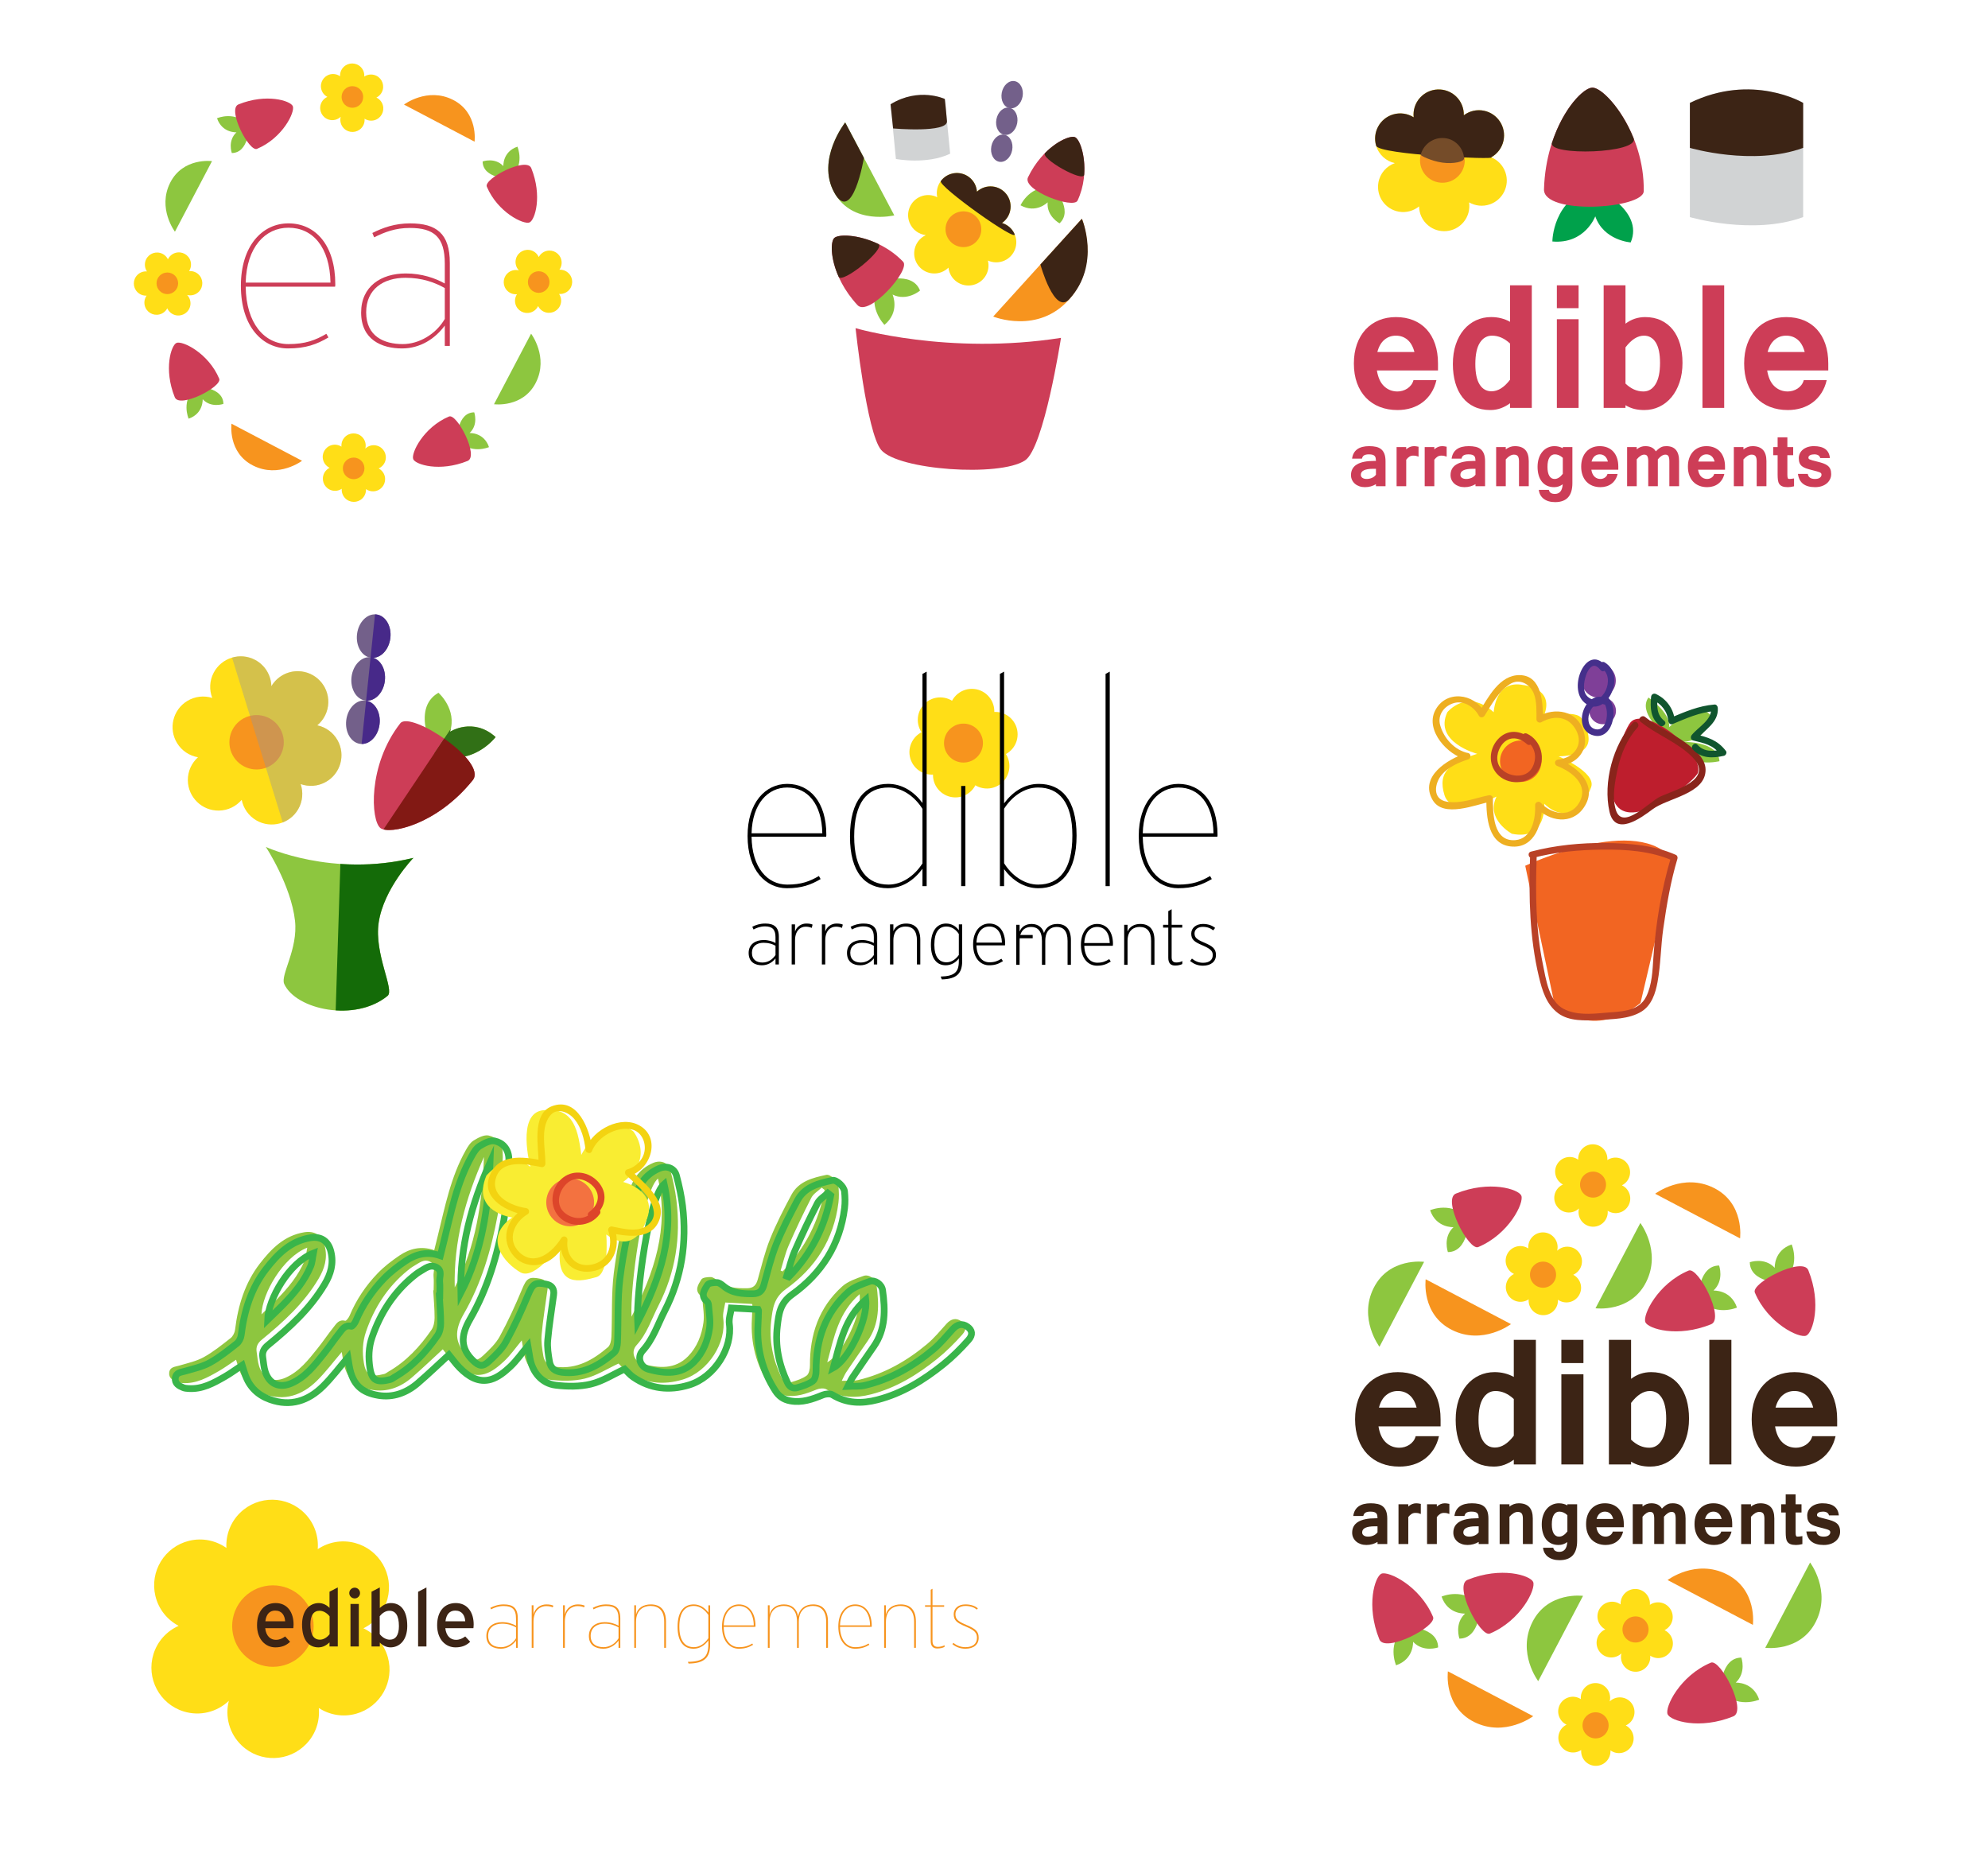 <?xml version="1.0" encoding="utf-8"?>
<!-- Generator: Adobe Illustrator 16.0.0, SVG Export Plug-In . SVG Version: 6.00 Build 0)  -->
<!DOCTYPE svg PUBLIC "-//W3C//DTD SVG 1.1//EN" "http://www.w3.org/Graphics/SVG/1.1/DTD/svg11.dtd">
<svg version="1.1" id="Layer_1" xmlns="http://www.w3.org/2000/svg" xmlns:xlink="http://www.w3.org/1999/xlink" x="0px" y="0px"
	 width="625.137px" height="587.59px" viewBox="0 0 625.137 587.59" enable-background="new 0 0 625.137 587.59"
	 xml:space="preserve">
<g>
	<g>
		<g>
			<circle fill="#FFDE17" cx="295.66" cy="226.323" r="7.059"/>
		</g>
		<g>
			<circle fill="#FFDE17" cx="305.608" cy="223.637" r="7.059"/>
		</g>
		<g>
			<circle fill="#FFDE17" cx="312.935" cy="230.883" r="7.059"/>
		</g>
		<g>
			<path fill="#FFDE17" d="M303.297,240.937c-0.042-3.896,3.086-7.092,6.984-7.136c3.898-0.044,7.095,3.083,7.136,6.98
				c0.045,3.898-3.081,7.095-6.979,7.139C306.539,247.963,303.341,244.836,303.297,240.937z"/>
		</g>
		<g>
			<circle fill="#FFDE17" cx="300.441" cy="243.654" r="7.06"/>
		</g>
		<g>
			<path fill="#FFDE17" d="M296.453,230.311c3.409,1.888,4.647,6.185,2.759,9.596c-1.887,3.413-6.184,4.649-9.595,2.76
				c-3.412-1.885-4.649-6.182-2.761-9.593C288.744,229.661,293.04,228.426,296.453,230.311z"/>
		</g>
		<g>
			<circle fill="#F7941E" cx="302.97" cy="233.632" r="6.123"/>
		</g>
	</g>
	<g>
		<g>
			<path d="M259.785,263.073h-23.451c0.12,9.654,4.919,15.052,11.215,15.052c4.438,0,7.077-1.02,9.957-2.698l0.54,0.96
				c-3.06,1.798-5.937,2.878-10.617,2.878c-6.477,0-12.354-5.457-12.354-16.432c0-10.437,5.578-16.375,12.474-16.375
				c7.138,0,12.294,5.759,12.294,15.955C259.844,262.653,259.844,262.833,259.785,263.073z M247.549,247.6
				c-6.058,0-10.976,5.038-11.215,14.394h22.25C258.403,252.637,253.906,247.6,247.549,247.6z"/>
		</g>
		<g>
			<path d="M290.073,278.605v-5.456c-2.58,3.477-6.238,6.116-10.916,6.116c-7.018,0-11.875-4.798-11.875-16.253
				c0-11.517,4.917-16.554,11.996-16.554c4.498,0,8.216,2.519,10.795,5.997v-40.572l1.319-0.721v67.442H290.073z M290.073,254.315
				c-2.4-3.838-6.357-6.716-10.676-6.716c-6.717,0-10.794,4.736-10.794,15.413c0,10.496,4.197,15.112,10.794,15.112
				c4.258,0,8.158-2.759,10.676-6.656V254.315z"/>
		</g>
		<g>
			<path d="M302.248,278.605v-31.486h1.319v31.486H302.248z"/>
		</g>
		<g>
			<path d="M315.741,211.163v41.415c2.58-3.48,6.239-6.117,10.915-6.117c7.018,0,11.877,4.797,11.877,16.253
				c0,11.515-4.917,16.553-11.994,16.553c-4.5,0-8.218-2.518-10.799-5.997v5.337h-1.316v-66.723L315.741,211.163z M315.741,271.409
				c2.4,3.84,6.358,6.716,10.676,6.716c6.718,0,10.797-4.737,10.797-15.413c0-10.495-4.199-15.112-10.797-15.112
				c-4.257,0-8.155,2.759-10.676,6.656V271.409z"/>
		</g>
		<g>
			<path d="M347.65,278.605v-66.722l1.32-0.721v67.442H347.65z"/>
		</g>
		<g>
			<path d="M382.796,263.073h-23.45c0.118,9.654,4.917,15.052,11.214,15.052c4.438,0,7.077-1.02,9.955-2.698l0.541,0.96
				c-3.06,1.798-5.938,2.878-10.614,2.878c-6.479,0-12.357-5.457-12.357-16.432c0-10.437,5.576-16.375,12.474-16.375
				c7.138,0,12.295,5.759,12.295,15.955C382.856,262.653,382.856,262.833,382.796,263.073z M370.561,247.6
				c-6.058,0-10.974,5.038-11.214,14.394h22.25C381.416,252.637,376.918,247.6,370.561,247.6z"/>
		</g>
	</g>
	<g>
		<rect x="234.121" y="285.736" fill="none" width="150.443" height="52.48"/>
	</g>
	<g enable-background="new    ">
		<path d="M243.86,303.228v-1.895c-0.96,1.223-2.422,2.158-4.27,2.158c-2.062,0-4.175-0.936-4.175-3.885
			c0-2.783,2.231-4.055,4.726-4.055c1.535,0,2.832,0.432,3.718,0.936v-1.871c0-2.398-1.055-3.357-3.287-3.357
			c-1.439,0-2.542,0.406-3.623,0.982l-0.383-0.863c1.104-0.576,2.447-1.008,4.078-1.008c2.734,0,4.27,1.104,4.27,4.127v8.73H243.86z
			 M243.86,297.351c-0.96-0.551-2.111-0.936-3.766-0.936c-2.111,0-3.646,1.08-3.646,3.143c0,2.23,1.535,3.07,3.311,3.07
			c1.774,0,3.19-0.983,4.102-2.351V297.351z"/>
		<path d="M255.256,291.737c-0.552-0.24-1.104-0.383-1.943-0.383c-1.63,0-3.31,1.246-3.31,4.293v7.58h-1.056v-12.594h1.056v2.279
			c0.479-1.584,1.991-2.543,3.526-2.543c0.912,0,1.559,0.121,1.991,0.336L255.256,291.737z"/>
		<path d="M264.756,291.737c-0.551-0.24-1.104-0.383-1.942-0.383c-1.632,0-3.312,1.246-3.312,4.293v7.58h-1.055v-12.594h1.055v2.279
			c0.48-1.584,1.992-2.543,3.527-2.543c0.911,0,1.559,0.121,1.992,0.336L264.756,291.737z"/>
		<path d="M274.785,303.228v-1.895c-0.96,1.223-2.422,2.158-4.27,2.158c-2.063,0-4.175-0.936-4.175-3.885
			c0-2.783,2.231-4.055,4.726-4.055c1.535,0,2.831,0.432,3.718,0.936v-1.871c0-2.398-1.055-3.357-3.287-3.357
			c-1.439,0-2.542,0.406-3.623,0.982l-0.383-0.863c1.103-0.576,2.447-1.008,4.078-1.008c2.735,0,4.27,1.104,4.27,4.127v8.73H274.785
			z M274.785,297.351c-0.96-0.551-2.111-0.936-3.766-0.936c-2.111,0-3.646,1.08-3.646,3.143c0,2.23,1.535,3.07,3.31,3.07
			c1.774,0,3.19-0.983,4.102-2.351V297.351z"/>
		<path d="M288.339,303.228v-7.531c0-3.07-1.343-4.391-3.622-4.391c-1.847,0-3.79,1.104-3.79,4.365v7.557h-1.056v-12.594h1.056
			v2.135c0.623-1.535,2.11-2.398,4.005-2.398c2.664,0,4.462,1.512,4.462,5.133v7.725H288.339z"/>
		<path d="M296.161,307.929l-0.359-0.887c4.366-0.12,5.709-1.416,5.709-4.822v-0.887c-0.912,1.247-2.35,2.158-4.126,2.158
			c-2.686,0-4.653-1.918-4.653-6.428c0-4.559,2.039-6.693,4.773-6.693c1.727,0,3.094,0.84,4.006,2.111v-1.848h1.056v11.467
			C302.566,306.011,300.911,307.81,296.161,307.929z M301.51,293.657c-0.84-1.344-2.255-2.352-3.91-2.352
			c-2.423,0-3.791,1.848-3.791,5.733c0,3.767,1.464,5.517,3.839,5.517c1.559,0,2.902-0.936,3.862-2.303V293.657z"/>
		<path d="M316.024,297.231h-8.971c0.096,3.382,1.75,5.324,4.078,5.324c1.631,0,2.614-0.407,3.766-1.127l0.48,0.768
			c-1.343,0.84-2.471,1.295-4.366,1.295c-2.47,0-5.013-1.967-5.013-6.596c0-4.102,2.23-6.525,5.085-6.525
			c3.046,0,4.99,2.424,4.99,6.285C316.073,296.919,316.049,297.087,316.024,297.231z M311.083,291.306
			c-2.206,0-3.886,1.727-4.03,5.062h8.012C314.968,293.177,313.482,291.306,311.083,291.306z"/>
	</g>
	<g enable-background="new    ">
		<path d="M319.601,295.001v-1.033h5.133v1.033H319.601z"/>
	</g>
	<g enable-background="new    ">
		<path d="M335.703,303.354v-7.531c0-3.165-1.343-4.391-3.43-4.391c-1.775,0-3.574,1.081-3.574,4.367v7.555h-1.055V295.8
			c0-3.168-1.392-4.367-3.455-4.367c-1.775,0-3.574,1.081-3.574,4.367v7.555h-1.056v-12.594h1.056v2.137
			c0.6-1.56,2.014-2.399,3.791-2.399c2.134,0,3.43,1.224,3.885,2.855c0.6-1.823,2.064-2.855,4.174-2.855
			c2.567,0,4.293,1.488,4.293,5.134v7.723H335.703z"/>
		<path d="M349.93,297.358h-8.971c0.096,3.383,1.751,5.325,4.077,5.325c1.632,0,2.616-0.407,3.767-1.127l0.479,0.767
			c-1.344,0.84-2.47,1.297-4.365,1.297c-2.472,0-5.015-1.969-5.015-6.598c0-4.102,2.231-6.524,5.086-6.524
			c3.046,0,4.989,2.423,4.989,6.285C349.978,297.046,349.954,297.214,349.93,297.358z M344.989,291.433
			c-2.207,0-3.886,1.728-4.03,5.062h8.012C348.875,293.304,347.387,291.433,344.989,291.433z"/>
		<path d="M361.974,303.354v-7.531c0-3.07-1.343-4.391-3.623-4.391c-1.846,0-3.791,1.104-3.791,4.367v7.555h-1.055v-12.594h1.055
			v2.137c0.625-1.535,2.112-2.399,4.007-2.399c2.662,0,4.461,1.512,4.461,5.134v7.723H361.974z"/>
		<path d="M371.762,303.116c-0.647,0.288-1.343,0.456-2.254,0.456c-1.391,0-2.134-0.769-2.134-2.448v-9.474h-1.632v-0.89h1.632
			v-4.293l1.055-0.599v4.892h3.333v0.89h-3.333v9.306c0,1.129,0.431,1.656,1.463,1.656c0.744,0,1.319-0.145,1.919-0.433
			L371.762,303.116z"/>
		<path d="M378.288,303.62c-1.655,0-2.854-0.528-4.053-1.465l0.576-0.767c0.983,0.814,2.11,1.318,3.501,1.318
			c1.944,0,3.046-0.888,3.046-2.423c0-1.294-0.743-1.989-3.214-3.046c-2.59-1.103-3.55-1.822-3.55-3.717
			c0-1.729,1.487-3.023,3.67-3.023c1.751,0,2.999,0.552,3.838,1.247l-0.6,0.769c-0.864-0.672-1.799-1.104-3.286-1.104
			c-1.632,0-2.591,0.913-2.591,2.039c0,1.344,0.697,1.919,3.071,2.926c2.471,1.058,3.67,1.848,3.67,3.887
			C382.366,302.491,380.567,303.62,378.288,303.62z"/>
	</g>
</g>
<g>
	<g>
		<path fill="#8DC63F" d="M560.354,403.38c0,0-10.061-0.043-10.119-6.527c0,0,4.658-1.672,7.84,1.765c0,0-0.34-5.43,5.324-7.358
			C563.397,391.259,566.548,398.427,560.354,403.38"/>
		<path fill="#CD3D57" d="M551.817,406.387c4.09,9.733,13.992,14.497,16.176,13.538c2.023-0.889,4.918-9.972,0.643-20.553
			C566.847,394.949,550.558,403.387,551.817,406.387z"/>
	</g>
	<path fill="#8DC63F" d="M555.091,518.085c0,0,11.029,1.486,15.922-8.239c4.889-9.724-1.822-18.582-1.822-18.582L555.091,518.085z"
		/>
	<path fill="#8DC63F" d="M501.714,411.33c0,0,11.03,1.489,15.921-8.236c4.889-9.723-1.822-18.579-1.822-18.579L501.714,411.33z"/>
	<g>
		<path fill="#FFDE17" d="M493.46,550.843c1.336,0.358,2.689,0.087,3.756-0.624c-0.1,1.281,0.326,2.597,1.294,3.588
			c1.779,1.824,4.703,1.862,6.529,0.082c0.989-0.969,1.448-2.268,1.382-3.55c1.05,0.743,2.397,1.051,3.744,0.725
			c2.48-0.597,4.007-3.09,3.41-5.568c-0.323-1.345-1.207-2.405-2.342-3.005c1.173-0.521,2.126-1.523,2.538-2.846
			c0.754-2.437-0.607-5.021-3.042-5.777c-1.656-0.515-3.383-0.047-4.554,1.07c0.401-1.571-0.036-3.311-1.298-4.504
			c-1.852-1.754-4.775-1.67-6.528,0.182c-0.95,1.004-1.358,2.322-1.24,3.6c-1.078-0.701-2.437-0.953-3.77-0.575
			c-2.455,0.695-3.878,3.248-3.185,5.701c0.375,1.331,1.3,2.357,2.459,2.907c-1.152,0.566-2.064,1.604-2.422,2.945
			C489.532,547.656,490.996,550.185,493.46,550.843z"/>
		<circle fill="#F7941E" cx="501.736" cy="542.466" r="4.103"/>
	</g>
	<g>
		<path fill="#FFDE17" d="M476.939,409.145c1.335,0.356,2.688,0.087,3.755-0.623c-0.1,1.277,0.326,2.595,1.294,3.586
			c1.78,1.822,4.702,1.864,6.529,0.082c0.99-0.969,1.45-2.268,1.384-3.549c1.049,0.74,2.398,1.05,3.743,0.726
			c2.48-0.599,4.007-3.091,3.411-5.57c-0.325-1.345-1.207-2.405-2.341-3.003c1.172-0.521,2.126-1.527,2.537-2.846
			c0.754-2.438-0.606-5.023-3.044-5.777c-1.655-0.517-3.382-0.048-4.552,1.068c0.402-1.572-0.037-3.306-1.298-4.502
			c-1.852-1.754-4.774-1.672-6.527,0.18c-0.952,1.002-1.359,2.32-1.242,3.6c-1.077-0.7-2.436-0.952-3.768-0.575
			c-2.457,0.693-3.879,3.247-3.187,5.7c0.377,1.334,1.302,2.356,2.459,2.908c-1.152,0.568-2.064,1.606-2.421,2.945
			C473.013,405.957,474.476,408.485,476.939,409.145z"/>
		<circle fill="#F7941E" cx="485.216" cy="400.768" r="4.104"/>
	</g>
	<g>
		<path fill="#8DC63F" d="M541.011,531.324c0,0,0.047-10.106,6.559-10.162c0,0,1.682,4.678-1.771,7.874c0,0,5.455-0.342,7.393,5.346
			C553.188,534.382,545.985,537.546,541.011,531.324"/>
		<path fill="#CD3D57" d="M537.993,522.75c-9.777,4.107-14.561,14.053-13.6,16.244c0.895,2.036,10.014,4.942,20.645,0.648
			C549.479,537.846,541.007,521.484,537.993,522.75z"/>
	</g>
	<path fill="#F7941E" d="M455.301,525.48c0,0-1.486,11.03,8.237,15.919c9.724,4.893,18.582-1.818,18.582-1.818L455.301,525.48z"/>
	<g>
		<path fill="#8DC63F" d="M534.022,408.054c0,0,0.045-10.106,6.559-10.165c0,0,1.678,4.679-1.773,7.875c0,0,5.453-0.339,7.391,5.346
			C546.198,411.109,538.995,414.272,534.022,408.054"/>
		<path fill="#CD3D57" d="M531.003,399.477c-9.777,4.107-14.561,14.056-13.599,16.246c0.894,2.035,10.013,4.94,20.644,0.646
			C542.489,414.574,534.015,398.212,531.003,399.477z"/>
	</g>
	<path fill="#F7941E" d="M448.312,402.211c0,0-1.486,11.029,8.237,15.922c9.724,4.889,18.582-1.825,18.582-1.825L448.312,402.211z"
		/>
	<path fill="#8DC63F" d="M497.794,501.752c0,0-11.029-1.485-15.919,8.237c-4.89,9.726,1.823,18.582,1.823,18.582L497.794,501.752z"
		/>
	<g>
		<path fill="#FFDE17" d="M522.571,503.939c-1.336-0.357-2.689-0.085-3.756,0.625c0.1-1.279-0.326-2.596-1.294-3.584
			c-1.78-1.828-4.704-1.865-6.529-0.082c-0.99,0.962-1.449,2.266-1.383,3.547c-1.048-0.742-2.397-1.05-3.745-0.726
			c-2.478,0.597-4.005,3.091-3.408,5.569c0.324,1.344,1.207,2.406,2.341,3.004c-1.172,0.521-2.126,1.525-2.536,2.846
			c-0.756,2.436,0.606,5.023,3.043,5.779c1.657,0.514,3.382,0.046,4.554-1.07c-0.402,1.572,0.035,3.309,1.297,4.502
			c1.852,1.754,4.775,1.672,6.528-0.182c0.949-1.002,1.357-2.32,1.238-3.6c1.078,0.702,2.438,0.954,3.77,0.575
			c2.457-0.695,3.881-3.247,3.186-5.699c-0.377-1.333-1.301-2.355-2.459-2.908c1.154-0.567,2.066-1.607,2.424-2.944
			C526.497,507.129,525.034,504.601,522.571,503.939z"/>
		<circle fill="#F7941E" cx="514.297" cy="512.318" r="4.104"/>
	</g>
	<g>
		<path fill="#8DC63F" d="M465.49,505.032c0,0-0.045,10.106-6.557,10.167c0,0-1.682-4.681,1.77-7.879c0,0-5.453,0.345-7.39-5.346
			C453.312,501.975,460.514,498.813,465.49,505.032"/>
		<path fill="#CD3D57" d="M468.507,513.607c9.778-4.106,14.562-14.054,13.598-16.244c-0.894-2.035-10.014-4.941-20.643-0.646
			C457.02,498.512,465.493,514.871,468.507,513.607z"/>
	</g>
	<path fill="#F7941E" d="M551.202,510.875c0,0,1.486-11.029-8.24-15.92c-9.721-4.889-18.58,1.823-18.58,1.823L551.202,510.875z"/>
	<g>
		<path fill="#8DC63F" d="M442.06,511.401c0,0,10.105,0.047,10.164,6.559c0,0-4.68,1.682-7.876-1.771c0,0,0.341,5.453-5.347,7.393
			C439.001,523.577,435.839,516.375,442.06,511.401"/>
		<path fill="#CD3D57" d="M450.635,508.384c-4.107-9.776-14.055-14.56-16.246-13.599c-2.036,0.896-4.942,10.014-0.646,20.644
			C435.535,519.873,451.898,511.396,450.635,508.384z"/>
	</g>
	<path fill="#8DC63F" d="M447.816,396.731c0,0-10.98-1.483-15.848,8.198c-4.869,9.682,1.814,18.501,1.814,18.501L447.816,396.731z"
		/>
	<g>
		<path fill="#FFDE17" d="M509.179,364.112c-1.331-0.356-2.68-0.087-3.742,0.622c0.102-1.276-0.322-2.585-1.285-3.571
			c-1.773-1.817-4.685-1.856-6.501-0.081c-0.986,0.961-1.443,2.256-1.377,3.53c-1.045-0.736-2.388-1.043-3.726-0.722
			c-2.471,0.597-3.99,3.079-3.396,5.547c0.322,1.339,1.202,2.396,2.33,2.988c-1.166,0.521-2.116,1.521-2.524,2.837
			c-0.752,2.424,0.604,5.003,3.03,5.751c1.65,0.512,3.367,0.048,4.532-1.063c-0.398,1.563,0.036,3.295,1.293,4.482
			c1.844,1.745,4.752,1.666,6.499-0.181c0.947-0.998,1.351-2.311,1.233-3.583c1.073,0.697,2.427,0.949,3.754,0.573
			c2.443-0.693,3.864-3.234,3.171-5.676c-0.375-1.327-1.296-2.346-2.446-2.896c1.146-0.565,2.053-1.6,2.411-2.933
			C513.087,367.284,511.631,364.769,509.179,364.112z"/>
		<circle fill="#F7941E" cx="500.939" cy="372.452" r="4.087"/>
	</g>
	<g>
		<path fill="#8DC63F" d="M461.834,383.547c0,0-0.046,10.062-6.529,10.12c0,0-1.674-4.66,1.764-7.843c0,0-5.43,0.343-7.359-5.321
			C449.711,380.503,456.882,377.35,461.834,383.547"/>
		<path fill="#CD3D57" d="M464.84,392.085c9.733-4.091,14.498-13.995,13.54-16.178c-0.89-2.026-9.971-4.917-20.556-0.642
			C453.404,377.052,461.84,393.342,464.84,392.085z"/>
	</g>
	<path fill="#F7941E" d="M547.173,389.362c0,0,1.479-10.981-8.205-15.849c-9.678-4.868-18.499,1.816-18.499,1.816L547.173,389.362z"
		/>
	<g>
		<path fill="#3C2415" d="M452.493,451.558c-0.356,1.54-0.914,2.906-1.677,4.091c-0.761,1.189-1.681,2.187-2.758,2.997
			c-1.077,0.813-2.294,1.427-3.65,1.843c-1.355,0.411-2.804,0.622-4.348,0.622c-2.077,0-3.971-0.336-5.683-1.008
			c-1.709-0.673-3.178-1.648-4.406-2.922c-1.225-1.276-2.176-2.836-2.847-4.674c-0.673-1.838-1.01-3.926-1.01-6.263
			c0-2.295,0.328-4.355,0.98-6.184c0.654-1.831,1.573-3.388,2.76-4.676c1.187-1.284,2.602-2.268,4.243-2.952
			c1.644-0.683,3.461-1.023,5.46-1.023c2.057,0,3.911,0.338,5.564,1.009c1.651,0.672,3.061,1.642,4.229,2.905
			c1.165,1.268,2.065,2.819,2.699,4.66c0.632,1.84,0.949,3.928,0.949,6.26v2.226h-19.523c0.355,2.234,1.123,3.913,2.301,5.03
			c1.177,1.114,2.604,1.675,4.287,1.675c0.535,0,1.073-0.08,1.617-0.238c0.545-0.156,1.049-0.39,1.513-0.697
			c0.464-0.307,0.871-0.684,1.217-1.125c0.347-0.447,0.599-0.965,0.757-1.559h7.328V451.558z M445.46,442.566
			c-0.454-1.74-1.196-3.046-2.224-3.917c-1.029-0.87-2.255-1.306-3.68-1.306c-1.404,0-2.631,0.436-3.68,1.306
			c-1.05,0.871-1.801,2.177-2.254,3.917H445.46z"/>
		<path fill="#3C2415" d="M476.022,458.943c-0.947,0.693-1.944,1.225-2.981,1.602c-1.038,0.375-2.14,0.565-3.308,0.565
			c-1.939,0-3.656-0.354-5.148-1.056s-2.745-1.695-3.753-2.982c-1.008-1.284-1.776-2.834-2.302-4.641
			c-0.522-1.812-0.785-3.814-0.785-6.009c0-2.334,0.311-4.426,0.935-6.275c0.623-1.85,1.483-3.424,2.58-4.72
			c1.1-1.295,2.395-2.289,3.888-2.981c1.493-0.693,3.1-1.038,4.82-1.038c1.128,0,2.196,0.13,3.205,0.386
			c1.009,0.257,1.958,0.632,2.848,1.128v-11.663h6.945v39.168h-6.945v-1.483H476.022z M476.022,439.867
			c-1.799-1.682-3.716-2.522-5.756-2.522c-1.621,0-2.918,0.75-3.885,2.255c-0.97,1.504-1.456,3.779-1.456,6.823
			c0,2.889,0.456,5.062,1.365,6.512c0.911,1.456,2.176,2.183,3.799,2.183c2.078,0,4.055-1.235,5.933-3.712V439.867z"/>
		<path fill="#3C2415" d="M497.921,428.56h-6.943v-7.299h6.943V428.56z M497.921,460.43h-6.943v-28.338h6.943V460.43z"/>
		<path fill="#3C2415" d="M512.903,433.517c1.86-1.404,3.957-2.107,6.291-2.107c1.9,0,3.592,0.351,5.074,1.053
			c1.484,0.703,2.734,1.694,3.752,2.968c1.02,1.276,1.791,2.814,2.316,4.614c0.523,1.802,0.787,3.797,0.787,5.992
			c0,2.276-0.312,4.344-0.936,6.202c-0.625,1.86-1.486,3.447-2.582,4.764c-1.098,1.316-2.387,2.328-3.871,3.041
			c-1.487,0.714-3.098,1.067-4.84,1.067c-1.188,0-2.26-0.124-3.221-0.372c-0.957-0.248-1.882-0.636-2.773-1.169v0.86h-6.972v-39.169
			h6.972v12.256H512.903z M512.903,452.654c0.872,0.83,1.781,1.459,2.73,1.883c0.949,0.428,1.949,0.639,2.998,0.639
			c1.621,0,2.912-0.77,3.874-2.314c0.956-1.543,1.437-3.817,1.437-6.825c0-2.889-0.455-5.058-1.365-6.515
			c-0.908-1.449-2.165-2.178-3.767-2.178c-2.037,0-4.006,1.247-5.905,3.738v11.572H512.903z"/>
		<path fill="#3C2415" d="M544.444,460.43h-6.941v-39.169h6.941V460.43z"/>
		<path fill="#3C2415" d="M577.206,451.558c-0.357,1.54-0.918,2.906-1.678,4.091c-0.76,1.189-1.684,2.187-2.76,2.997
			c-1.078,0.813-2.295,1.427-3.65,1.843c-1.355,0.411-2.805,0.622-4.346,0.622c-2.078,0-3.973-0.336-5.686-1.008
			c-1.709-0.673-3.178-1.648-4.404-2.922c-1.227-1.276-2.176-2.836-2.848-4.674c-0.674-1.838-1.008-3.926-1.008-6.263
			c0-2.295,0.326-4.355,0.979-6.184c0.652-1.831,1.572-3.388,2.76-4.676c1.186-1.284,2.602-2.268,4.242-2.952
			c1.643-0.683,3.461-1.023,5.459-1.023c2.059,0,3.912,0.338,5.566,1.009c1.648,0.672,3.057,1.642,4.227,2.905
			c1.168,1.268,2.066,2.819,2.699,4.66c0.631,1.84,0.949,3.928,0.949,6.26v2.226h-19.523c0.354,2.234,1.121,3.913,2.299,5.03
			c1.178,1.114,2.607,1.675,4.289,1.675c0.531,0,1.07-0.08,1.615-0.238c0.543-0.156,1.049-0.39,1.514-0.697
			c0.463-0.307,0.871-0.684,1.217-1.125c0.348-0.447,0.598-0.965,0.756-1.559h7.332V451.558z M570.171,442.566
			c-0.457-1.74-1.199-3.046-2.225-3.917c-1.029-0.87-2.254-1.306-3.68-1.306c-1.406,0-2.631,0.436-3.682,1.306
			c-1.047,0.871-1.799,2.177-2.254,3.917H570.171z"/>
		<path fill="#3C2415" d="M431.035,472.646c0.802,0,1.525,0.072,2.166,0.219c0.643,0.142,1.187,0.397,1.637,0.765
			c0.45,0.366,0.794,0.864,1.034,1.491c0.241,0.627,0.36,1.427,0.36,2.396v7.934h-3.062v-0.656
			c-0.507,0.307-1.056,0.541-1.644,0.707c-0.589,0.168-1.22,0.25-1.89,0.25c-0.629,0-1.215-0.096-1.756-0.284
			c-0.54-0.187-1.01-0.45-1.406-0.789c-0.397-0.343-0.709-0.745-0.938-1.22c-0.226-0.469-0.341-0.991-0.341-1.556
			c0-3.029,2.492-4.544,7.476-4.544h0.499c-0.01-0.342-0.037-0.638-0.085-0.896c-0.048-0.256-0.149-0.475-0.309-0.656
			c-0.156-0.177-0.383-0.313-0.678-0.403c-0.297-0.092-0.693-0.136-1.191-0.136c-0.622,0-1.112,0.092-1.473,0.287
			c-0.363,0.188-0.61,0.554-0.742,1.088h-3.154C425.901,473.979,427.734,472.646,431.035,472.646z M433.168,479.886h-0.903
			c-2.62,0-3.929,0.638-3.929,1.912c0,0.416,0.171,0.746,0.513,0.979c0.341,0.238,0.797,0.354,1.374,0.354
			c0.576,0,1.131-0.114,1.663-0.346c0.533-0.231,0.96-0.572,1.283-1.015L433.168,479.886L433.168,479.886z"/>
		<path fill="#3C2415" d="M446.782,476.009c-0.271-0.111-0.524-0.196-0.766-0.255c-0.241-0.054-0.569-0.082-0.99-0.082
			c-0.42,0-0.802,0.109-1.151,0.322c-0.35,0.21-0.693,0.542-1.033,0.985v8.472h-3.077V472.95h3.077v0.719
			c0.76-0.678,1.593-1.021,2.5-1.021c0.166,0,0.363,0.014,0.596,0.038c0.231,0.027,0.512,0.076,0.843,0.146v3.177H446.782z"/>
		<path fill="#3C2415" d="M455.762,476.009c-0.271-0.111-0.526-0.196-0.768-0.255c-0.238-0.054-0.569-0.082-0.987-0.082
			c-0.419,0-0.802,0.109-1.153,0.322c-0.349,0.21-0.692,0.542-1.034,0.985v8.472h-3.074V472.95h3.075v0.719
			c0.76-0.678,1.594-1.021,2.502-1.021c0.166,0,0.362,0.014,0.594,0.038c0.232,0.027,0.514,0.076,0.845,0.146V476.009
			L455.762,476.009z"/>
		<path fill="#3C2415" d="M462.842,472.646c0.804,0,1.527,0.072,2.167,0.219c0.643,0.142,1.189,0.397,1.639,0.765
			c0.449,0.366,0.793,0.864,1.034,1.491c0.241,0.627,0.359,1.427,0.359,2.396v7.934h-3.062v-0.656
			c-0.508,0.307-1.054,0.541-1.645,0.707c-0.586,0.168-1.219,0.25-1.89,0.25c-0.628,0-1.214-0.096-1.755-0.284
			c-0.542-0.187-1.009-0.45-1.407-0.789c-0.398-0.343-0.708-0.745-0.937-1.22c-0.228-0.469-0.341-0.991-0.341-1.556
			c0-3.029,2.491-4.544,7.474-4.544h0.498c-0.009-0.342-0.036-0.638-0.084-0.896c-0.049-0.256-0.152-0.475-0.308-0.656
			c-0.157-0.177-0.385-0.313-0.68-0.403c-0.298-0.092-0.694-0.136-1.192-0.136c-0.619,0-1.11,0.092-1.472,0.287
			c-0.363,0.188-0.61,0.554-0.738,1.088h-3.156C457.712,473.979,459.544,472.646,462.842,472.646z M464.978,479.886h-0.902
			c-2.619,0-3.928,0.638-3.928,1.912c0,0.416,0.17,0.746,0.511,0.979c0.34,0.238,0.798,0.354,1.375,0.354
			c0.575,0,1.13-0.114,1.661-0.346c0.533-0.231,0.959-0.572,1.283-1.015V479.886z"/>
		<path fill="#3C2415" d="M474.652,473.682c0.89-0.688,1.858-1.035,2.905-1.035c2.958,0,4.437,1.593,4.437,4.777v8.027h-3.114
			v-7.937c0-0.774-0.126-1.331-0.375-1.661c-0.247-0.331-0.661-0.497-1.236-0.497c-0.838,0-1.71,0.507-2.618,1.519v8.576h-3.078
			V472.95h3.078v0.731H474.652z"/>
		<path fill="#3C2415" d="M488.422,486.614c0.185,0.866,0.825,1.298,1.923,1.298c0.743,0,1.326-0.25,1.749-0.748
			c0.423-0.496,0.674-1.273,0.752-2.328c-0.418,0.305-0.854,0.533-1.302,0.685c-0.451,0.151-0.933,0.231-1.446,0.231
			c-0.855,0-1.612-0.157-2.272-0.465c-0.659-0.308-1.21-0.747-1.655-1.316c-0.446-0.566-0.784-1.251-1.014-2.046
			c-0.231-0.802-0.347-1.686-0.347-2.653c0-1.031,0.137-1.951,0.411-2.77c0.275-0.815,0.655-1.508,1.139-2.081
			c0.485-0.57,1.055-1.009,1.715-1.315c0.659-0.305,1.367-0.459,2.126-0.459c0.498,0,0.969,0.057,1.415,0.17
			s0.863,0.279,1.257,0.496v-0.362h3.063v11.517c0,4.039-1.841,6.062-5.526,6.062c-0.749,0-1.428-0.091-2.034-0.269
			c-0.606-0.179-1.135-0.438-1.585-0.772c-0.448-0.339-0.807-0.749-1.079-1.23c-0.269-0.487-0.437-1.032-0.498-1.644H488.422
			L488.422,486.614z M492.873,476.38c-0.794-0.743-1.641-1.112-2.54-1.112c-0.716,0-1.286,0.332-1.715,0.995
			c-0.427,0.664-0.64,1.667-0.64,3.009c0,1.275,0.2,2.237,0.602,2.886c0.402,0.652,0.96,0.975,1.676,0.975
			c0.916,0,1.788-0.544,2.618-1.635v-5.117H492.873z"/>
		<path fill="#3C2415" d="M510.388,481.535c-0.158,0.679-0.404,1.283-0.738,1.808c-0.336,0.522-0.741,0.964-1.218,1.321
			c-0.477,0.359-1.012,0.629-1.61,0.812c-0.598,0.185-1.237,0.275-1.918,0.275c-0.917,0-1.751-0.15-2.507-0.448
			c-0.755-0.295-1.403-0.725-1.944-1.286c-0.541-0.564-0.96-1.252-1.257-2.062c-0.297-0.812-0.444-1.734-0.444-2.764
			c0-1.012,0.143-1.922,0.432-2.731c0.287-0.803,0.693-1.49,1.217-2.061c0.524-0.567,1.148-1.002,1.871-1.303
			c0.726-0.3,1.529-0.451,2.409-0.451c0.908,0,1.727,0.148,2.455,0.444c0.729,0.298,1.351,0.725,1.867,1.282
			c0.515,0.56,0.913,1.245,1.192,2.057c0.279,0.811,0.419,1.73,0.419,2.762v0.98h-8.614c0.156,0.989,0.495,1.728,1.014,2.22
			c0.518,0.494,1.149,0.738,1.892,0.738c0.235,0,0.473-0.033,0.713-0.104c0.241-0.07,0.461-0.172,0.667-0.307
			c0.205-0.135,0.385-0.302,0.538-0.499c0.152-0.195,0.265-0.426,0.334-0.686H510.388z M507.286,477.57
			c-0.199-0.77-0.527-1.344-0.982-1.729c-0.454-0.385-0.996-0.573-1.624-0.573c-0.618,0-1.159,0.188-1.622,0.573
			c-0.461,0.386-0.793,0.96-0.995,1.729H507.286z"/>
		<path fill="#3C2415" d="M530.036,485.451h-3.115v-7.937c0-0.784-0.096-1.34-0.287-1.667c-0.193-0.327-0.516-0.491-0.971-0.491
			c-0.766,0-1.574,0.503-2.42,1.506v8.585h-3.062v-7.933c0-0.787-0.098-1.343-0.293-1.67c-0.199-0.327-0.523-0.491-0.977-0.491
			c-0.759,0-1.562,0.503-2.41,1.506v8.588h-3.076v-12.501h3.076v0.72c0.428-0.356,0.865-0.616,1.315-0.777
			c0.45-0.162,0.925-0.245,1.421-0.245c0.812,0,1.494,0.14,2.049,0.419s0.992,0.699,1.316,1.256c0.35-0.365,0.67-0.658,0.961-0.877
			c0.293-0.22,0.57-0.387,0.832-0.503c0.262-0.12,0.52-0.197,0.773-0.237c0.252-0.039,0.516-0.058,0.785-0.058
			c2.725,0,4.084,1.593,4.084,4.777v8.03H530.036z"/>
		<path fill="#3C2415" d="M544.487,481.535c-0.156,0.679-0.404,1.283-0.738,1.808c-0.336,0.522-0.742,0.964-1.219,1.321
			c-0.475,0.359-1.012,0.629-1.607,0.812c-0.598,0.185-1.236,0.275-1.918,0.275c-0.916,0-1.754-0.15-2.508-0.448
			c-0.756-0.295-1.404-0.725-1.945-1.286c-0.541-0.564-0.959-1.252-1.256-2.062c-0.297-0.812-0.445-1.734-0.445-2.764
			c0-1.012,0.143-1.922,0.432-2.731c0.289-0.803,0.691-1.49,1.217-2.061c0.527-0.567,1.15-1.002,1.871-1.303
			c0.727-0.3,1.529-0.451,2.41-0.451c0.906,0,1.725,0.148,2.455,0.444c0.729,0.298,1.35,0.725,1.867,1.282
			c0.516,0.56,0.91,1.245,1.189,2.057c0.279,0.811,0.418,1.73,0.418,2.762v0.98h-8.613c0.158,0.989,0.496,1.728,1.016,2.22
			c0.518,0.494,1.15,0.738,1.893,0.738c0.234,0,0.471-0.033,0.711-0.104c0.242-0.07,0.465-0.172,0.67-0.307
			c0.203-0.135,0.383-0.302,0.537-0.499c0.15-0.195,0.262-0.426,0.332-0.686H544.487z M541.386,477.57
			c-0.199-0.77-0.525-1.344-0.98-1.729c-0.455-0.385-0.996-0.573-1.623-0.573c-0.621,0-1.162,0.188-1.623,0.573
			c-0.461,0.386-0.795,0.96-0.996,1.729H541.386z"/>
		<path fill="#3C2415" d="M550.604,473.682c0.889-0.688,1.855-1.035,2.906-1.035c2.955,0,4.436,1.593,4.436,4.777v8.027h-3.117
			v-7.937c0-0.774-0.125-1.331-0.371-1.661c-0.25-0.331-0.664-0.497-1.238-0.497c-0.84,0-1.709,0.507-2.617,1.519v8.576h-3.078
			V472.95h3.078v0.731H550.604z"/>
		<path fill="#3C2415" d="M566.767,485.477c-0.391,0.096-0.75,0.164-1.076,0.211c-0.33,0.041-0.631,0.064-0.912,0.064
			c-0.725,0-1.303-0.085-1.734-0.255c-0.432-0.171-0.762-0.424-0.988-0.76c-0.229-0.336-0.373-0.758-0.438-1.265
			c-0.066-0.507-0.098-1.096-0.098-1.768v-6.164h-1.416v-2.591h1.416v-3.114h3.115v3.114h1.859v2.591h-1.859v6.257
			c0,0.29,0.012,0.52,0.037,0.693c0.027,0.177,0.062,0.311,0.111,0.406c0.049,0.097,0.109,0.161,0.184,0.19
			c0.074,0.028,0.16,0.044,0.254,0.044c0.191,0,0.42-0.016,0.682-0.044c0.262-0.029,0.551-0.072,0.863-0.123V485.477
			L566.767,485.477z"/>
		<path fill="#3C2415" d="M575.147,476.456c-0.211-0.794-0.842-1.19-1.898-1.19c-0.271,0-0.518,0.023-0.744,0.064
			c-0.229,0.044-0.426,0.111-0.598,0.196c-0.172,0.087-0.301,0.196-0.396,0.327c-0.098,0.132-0.145,0.28-0.145,0.446
			c0,0.132,0.025,0.241,0.07,0.334c0.049,0.088,0.168,0.182,0.355,0.267c0.184,0.088,0.461,0.185,0.828,0.283
			c0.367,0.1,0.863,0.229,1.492,0.387c0.77,0.183,1.436,0.374,1.996,0.576c0.562,0.198,1.033,0.45,1.408,0.745
			c0.373,0.298,0.652,0.657,0.838,1.085c0.186,0.427,0.275,0.959,0.275,1.6c0,0.594-0.123,1.142-0.365,1.648
			c-0.246,0.507-0.59,0.948-1.035,1.322c-0.445,0.377-0.984,0.673-1.617,0.885c-0.631,0.213-1.344,0.321-2.129,0.321
			c-3.281,0-5.104-1.414-5.471-4.244h3.143c0.164,1.085,0.934,1.623,2.301,1.623c0.682,0,1.199-0.129,1.553-0.393
			c0.354-0.26,0.531-0.578,0.531-0.955c0-0.173-0.037-0.319-0.111-0.437c-0.078-0.12-0.221-0.227-0.439-0.327
			c-0.221-0.103-0.52-0.204-0.904-0.307c-0.383-0.106-0.881-0.237-1.49-0.396c-0.752-0.184-1.396-0.368-1.938-0.557
			c-0.541-0.186-0.986-0.418-1.334-0.692s-0.611-0.62-0.779-1.028c-0.172-0.41-0.256-0.93-0.256-1.556
			c0-0.541,0.115-1.045,0.342-1.513s0.549-0.873,0.967-1.219c0.418-0.345,0.928-0.615,1.518-0.81
			c0.596-0.198,1.258-0.298,1.99-0.298c3.186,0,4.895,1.271,5.121,3.81H575.147L575.147,476.456z"/>
	</g>
</g>
<g>
	<g>
		<path fill="#FFDE17" d="M111.635,485.116c-4.171-1.112-8.392-0.271-11.719,1.951c0.315-3.995-1.017-8.101-4.033-11.192
			c-5.557-5.698-14.677-5.812-20.375-0.256c-3.089,3.014-4.524,7.075-4.315,11.07c-3.274-2.314-7.482-3.27-11.686-2.26
			c-7.738,1.863-12.497,9.643-10.637,17.379c1.01,4.195,3.765,7.505,7.304,9.369c-3.662,1.63-6.635,4.758-7.917,8.884
			c-2.354,7.602,1.894,15.673,9.496,18.029c5.168,1.604,10.553,0.146,14.208-3.338c-1.253,4.903,0.112,10.319,4.049,14.048
			c5.778,5.471,14.895,5.22,20.367-0.562c2.968-3.13,4.237-7.246,3.872-11.229c3.36,2.183,7.603,2.971,11.762,1.793
			c7.657-2.168,12.104-10.133,9.939-17.788c-1.178-4.152-4.062-7.351-7.669-9.07c3.593-1.772,6.437-5.015,7.554-9.19
			C123.89,495.065,119.325,487.17,111.635,485.116z"/>
		<path fill="#F7941E" d="M78.683,521.892c-5.876-3.938-7.445-11.895-3.505-17.771c3.94-5.872,11.897-7.443,17.774-3.503
			c5.871,3.937,7.441,11.895,3.5,17.77C92.513,524.262,84.558,525.831,78.683,521.892z"/>
	</g>
	<rect x="79.526" y="499.103" fill="none" width="83.106" height="23.02"/>
	<g enable-background="new    ">
		<path fill="#3C2415" d="M92.236,511.91h-8.838c0.28,2.572,1.732,3.667,3.362,3.667c1.121,0,2.012-0.407,2.904-1.069l1.554,1.681
			c-1.172,1.122-2.573,1.758-4.611,1.758c-3.132,0-5.782-2.521-5.782-6.954c0-4.533,2.395-6.979,5.859-6.979
			c3.795,0,5.629,3.082,5.629,6.698C92.312,511.196,92.261,511.63,92.236,511.91z M86.505,506.382c-1.757,0-2.828,1.224-3.057,3.362
			h6.215C89.536,507.91,88.67,506.382,86.505,506.382z"/>
		<path fill="#3C2415" d="M103.618,517.666v-1.273c-0.968,0.892-2.089,1.554-3.489,1.554c-2.878,0-5.146-2.089-5.146-7.183
			c0-4.585,2.496-6.75,5.272-6.75c1.351,0,2.624,0.713,3.362,1.527v-5.094l2.598-1.35v18.568H103.618z M103.644,508.19
			c-0.586-0.79-1.809-1.758-3.133-1.758c-1.885,0-2.904,1.427-2.904,4.254c0,3.363,1.07,4.84,3.006,4.84
			c1.248,0,2.343-0.841,3.031-1.706V508.19z"/>
		<path fill="#3C2415" d="M111.536,502.561c-0.942,0-1.707-0.763-1.707-1.681c0-0.942,0.764-1.706,1.707-1.706
			c0.917,0,1.681,0.764,1.681,1.706C113.217,501.798,112.454,502.561,111.536,502.561z M110.212,517.666v-13.372h2.624v13.372
			H110.212z"/>
		<path fill="#3C2415" d="M122.793,517.946c-1.35,0-2.624-0.714-3.362-1.528v1.248h-2.598v-17.219l2.598-1.35v6.469
			c0.968-0.891,2.088-1.553,3.49-1.553c2.878,0,5.145,2.089,5.145,7.183C128.066,515.781,125.57,517.946,122.793,517.946z
			 M122.437,506.433c-1.248,0-2.343,0.841-3.031,1.707v5.629c0.585,0.79,1.809,1.758,3.133,1.758c1.885,0,2.904-1.426,2.904-4.254
			C125.442,507.91,124.373,506.433,122.437,506.433z"/>
		<path fill="#3C2415" d="M131.475,517.666v-17.193l2.624-1.375v18.568H131.475z"/>
		<path fill="#3C2415" d="M148.871,511.91h-8.838c0.28,2.572,1.732,3.667,3.362,3.667c1.121,0,2.012-0.407,2.904-1.069l1.554,1.681
			c-1.171,1.122-2.573,1.758-4.61,1.758c-3.133,0-5.782-2.521-5.782-6.954c0-4.533,2.395-6.979,5.859-6.979
			c3.795,0,5.629,3.082,5.629,6.698C148.947,511.196,148.896,511.63,148.871,511.91z M143.14,506.382
			c-1.757,0-2.827,1.224-3.056,3.362h6.215C146.171,507.91,145.305,506.382,143.14,506.382z"/>
	</g>
	<rect x="151.538" y="499.525" fill="none" width="160.636" height="23.021"/>
	<g enable-background="new    ">
		<path fill="#F7941E" d="M162.261,518.09v-2.267c-1.069,1.452-2.725,2.547-4.763,2.547c-2.267,0-4.56-0.968-4.56-3.999
			c0-2.929,2.242-4.355,4.968-4.355c1.808,0,3.311,0.535,4.355,1.12v-2.215c0-2.98-1.223-3.974-3.897-3.974
			c-1.604,0-2.802,0.458-3.974,1.044l-0.204-0.483c1.171-0.586,2.497-1.07,4.203-1.07c2.929,0,4.432,1.121,4.432,4.407v9.245
			H162.261z M162.261,511.646c-1.12-0.637-2.547-1.146-4.381-1.146c-2.471,0-4.381,1.273-4.381,3.846
			c0,2.675,1.987,3.541,4.075,3.541c1.809,0,3.693-1.096,4.687-2.803V511.646z"/>
		<path fill="#F7941E" d="M173.797,505.354c-0.51-0.203-1.044-0.381-2.088-0.381c-1.63,0-3.948,1.146-3.948,4.916v8.201H167.2
			v-13.372h0.561v2.929c0.433-2.113,2.267-3.209,4.05-3.209c1.019,0,1.758,0.178,2.216,0.408L173.797,505.354z"/>
		<path fill="#F7941E" d="M183.652,505.354c-0.51-0.203-1.044-0.381-2.088-0.381c-1.63,0-3.948,1.146-3.948,4.916v8.201h-0.561
			v-13.372h0.561v2.929c0.433-2.113,2.267-3.209,4.05-3.209c1.019,0,1.757,0.178,2.216,0.408L183.652,505.354z"/>
		<path fill="#F7941E" d="M194.5,518.09v-2.267c-1.069,1.452-2.725,2.547-4.763,2.547c-2.267,0-4.56-0.968-4.56-3.999
			c0-2.929,2.242-4.355,4.967-4.355c1.809,0,3.312,0.535,4.355,1.12v-2.215c0-2.98-1.223-3.974-3.897-3.974
			c-1.604,0-2.802,0.458-3.974,1.044l-0.204-0.483c1.172-0.586,2.497-1.07,4.203-1.07c2.929,0,4.432,1.121,4.432,4.407v9.245H194.5z
			 M194.5,511.646c-1.12-0.637-2.547-1.146-4.381-1.146c-2.471,0-4.381,1.273-4.381,3.846c0,2.675,1.987,3.541,4.075,3.541
			c1.809,0,3.693-1.096,4.687-2.803V511.646z"/>
		<path fill="#F7941E" d="M208.864,518.09v-8.15c0-3.54-1.681-5.018-4.331-5.018c-2.063,0-4.534,1.12-4.534,4.992v8.176h-0.561
			v-13.372H200v2.903c0.509-2.113,2.369-3.184,4.636-3.184c2.853,0,4.789,1.554,4.789,5.4v8.252H208.864z"/>
		<path fill="#F7941E" d="M216.527,523.031l-0.229-0.535c4.738-0.051,6.444-1.477,6.444-5.45v-1.273
			c-1.095,1.478-2.648,2.598-4.635,2.598c-2.98,0-5.043-2.037-5.043-6.902c0-4.891,2.089-7.03,5.094-7.03
			c1.911,0,3.49,1.07,4.584,2.547v-2.267h0.561v12.303C223.303,521.249,221.417,522.98,216.527,523.031z M222.742,507.773
			c-1.019-1.63-2.7-2.852-4.534-2.852c-2.853,0-4.585,2.012-4.585,6.546c0,4.457,1.783,6.419,4.585,6.419
			c1.809,0,3.464-1.172,4.534-2.828V507.773z"/>
		<path fill="#F7941E" d="M237.538,511.493h-9.959c0.051,4.101,2.089,6.394,4.764,6.394c1.884,0,3.005-0.434,4.228-1.146
			l0.229,0.408c-1.299,0.764-2.522,1.222-4.509,1.222c-2.751,0-5.247-2.317-5.247-6.979c0-4.433,2.369-6.954,5.298-6.954
			c3.031,0,5.222,2.445,5.222,6.775C237.563,511.315,237.563,511.392,237.538,511.493z M232.342,504.922
			c-2.573,0-4.662,2.139-4.764,6.112h9.45C236.952,507.061,235.042,504.922,232.342,504.922z"/>
		<path fill="#F7941E" d="M259.797,518.09v-8.15c0-3.592-1.707-5.018-4.203-5.018c-1.987,0-4.407,1.095-4.407,4.992v8.176h-0.56
			v-8.176c0-3.617-1.732-4.992-4.203-4.992c-1.987,0-4.407,1.095-4.407,4.992v8.176h-0.56v-13.372h0.56v2.903
			c0.484-2.113,2.369-3.184,4.483-3.184c2.522,0,4.126,1.478,4.458,3.77c0.51-2.598,2.445-3.77,4.712-3.77
			c2.726,0,4.687,1.554,4.687,5.4v8.252H259.797z"/>
		<path fill="#F7941E" d="M274.106,511.493h-9.959c0.051,4.101,2.089,6.394,4.763,6.394c1.885,0,3.006-0.434,4.229-1.146
			l0.229,0.408c-1.3,0.764-2.522,1.222-4.509,1.222c-2.751,0-5.247-2.317-5.247-6.979c0-4.433,2.369-6.954,5.298-6.954
			c3.031,0,5.222,2.445,5.222,6.775C274.132,511.315,274.132,511.392,274.106,511.493z M268.91,504.922
			c-2.573,0-4.661,2.139-4.763,6.112h9.45C273.52,507.061,271.61,504.922,268.91,504.922z"/>
		<path fill="#F7941E" d="M287.45,518.09v-8.15c0-3.54-1.681-5.018-4.33-5.018c-2.063,0-4.534,1.12-4.534,4.992v8.176h-0.561
			v-13.372h0.561v2.903c0.509-2.113,2.369-3.184,4.636-3.184c2.853,0,4.789,1.554,4.789,5.4v8.252H287.45z"/>
		<path fill="#F7941E" d="M296.998,517.811c-0.636,0.33-1.35,0.483-2.292,0.483c-1.351,0-2.038-0.815-2.038-2.293v-10.825h-1.783
			v-0.458h1.783v-4.891l0.561-0.306v5.196h3.668v0.458h-3.668v10.774c0,1.173,0.535,1.835,1.656,1.835
			c0.84,0,1.528-0.205,2.165-0.51L296.998,517.811z"/>
		<path fill="#F7941E" d="M303.594,518.37c-1.732,0-3.031-0.585-4.101-1.426l0.28-0.408c1.044,0.79,2.241,1.351,3.821,1.351
			c2.267,0,3.617-1.07,3.617-2.93c0-1.604-0.739-2.395-3.541-3.565c-2.828-1.173-3.77-1.937-3.77-3.897
			c0-1.707,1.35-3.057,3.694-3.057c1.859,0,3.082,0.561,3.897,1.223l-0.306,0.407c-0.815-0.662-1.961-1.146-3.617-1.146
			c-1.961,0-3.133,1.171-3.133,2.547c0,1.655,0.79,2.293,3.49,3.438c2.904,1.248,3.821,2.013,3.821,4.05
			C307.746,517.148,306.09,518.37,303.594,518.37z"/>
	</g>
</g>
<g>
	<path fill="#8DC63F" d="M265.774,38.497c0,0-9.168,11.649-3.438,22.039c5.728,10.388,18.877,7.181,18.877,7.181L265.774,38.497z"/>
	<path fill="#D1D3D4" d="M280.042,32.787l1.682,17.198c0,0,9.75,1.864,17.06-1.669l-1.684-17.198
		C297.1,31.119,288.981,27.3,280.042,32.787z"/>
	<path fill="#3C2415" d="M280.042,32.787l0.802,7.599c0,0,17.241,1.5,16.938-2.298c-0.304-3.794-0.681-6.97-0.681-6.97
		S288.981,27.3,280.042,32.787z"/>
	<g>
		<path fill="#FFDE17" d="M319.016,73.537c-0.785-1.724-2.25-2.919-3.929-3.428c1.441-1.008,2.462-2.602,2.67-4.489
			c0.382-3.474-2.123-6.599-5.595-6.98c-1.883-0.206-3.661,0.438-4.957,1.623c-0.126-1.755-0.977-3.449-2.493-4.591
			c-2.788-2.105-6.754-1.55-8.857,1.237c-1.143,1.513-1.498,3.371-1.141,5.091c-1.573-0.787-3.463-0.923-5.221-0.207
			c-3.234,1.321-4.787,5.013-3.465,8.248c0.897,2.2,2.891,3.619,5.094,3.888c-2.014,0.942-3.471,2.915-3.636,5.289
			c-0.244,3.487,2.383,6.508,5.868,6.752c1.892,0.132,3.639-0.585,4.889-1.82c0.196,1.749,1.113,3.406,2.672,4.488
			c2.87,1.994,6.811,1.282,8.803-1.589c1.08-1.556,1.359-3.424,0.938-5.129c1.603,0.725,3.495,0.785,5.223,0
			C319.06,80.469,320.462,76.718,319.016,73.537z"/>
		<circle fill="#F7941E" cx="302.952" cy="72.071" r="5.624"/>
		<path fill="#3C2415" d="M319.016,73.537c-0.785-1.724-2.25-2.919-3.929-3.428c1.441-1.008,2.462-2.602,2.67-4.489
			c0.382-3.474-2.123-6.599-5.595-6.98c-1.883-0.206-3.661,0.438-4.957,1.623c-0.126-1.755-0.977-3.449-2.493-4.591
			c-2.788-2.105-6.754-1.55-8.857,1.237C294.712,58.421,320.462,76.718,319.016,73.537z"/>
	</g>
	<g>
		
			<ellipse transform="matrix(0.186 -0.983 0.983 0.186 220.022 342.326)" fill="#73608A" cx="316.709" cy="38.313" rx="4.327" ry="3.326"/>
		
			<ellipse transform="matrix(0.186 -0.983 0.983 0.186 229.651 337.12)" fill="#73608A" cx="318.334" cy="29.927" rx="4.326" ry="3.326"/>
		
			<ellipse transform="matrix(0.186 -0.983 0.983 0.186 210.411 347.642)" fill="#73608A" cx="315.092" cy="46.786" rx="4.326" ry="3.328"/>
	</g>
	<path fill="#F7941E" d="M312.318,99.527c0,0,14.122,5.749,23.939-5.473c9.817-11.222,3.947-25.27,3.947-25.27L312.318,99.527z"/>
	<path fill="#CD3D57" d="M269.034,103.176c0,0,29.198,8.596,64.602,3.048c0,0-5.352,34.629-11.314,38.542
		c-8.03,5.267-39.935,3.041-45.258-3.327C272.535,136.021,269.034,103.176,269.034,103.176z"/>
	<g>
		<path fill="#8DC63F" d="M331.326,58.989c0,0,6.355,7.074,1.854,11.228c0,0-4.128-2.198-3.743-6.608c0,0-3.584,3.682-8.528,0.943
			C320.908,64.553,323.928,57.796,331.326,58.989"/>
		<path fill="#CD3D57" d="M338.848,63.059c4.22-9.039,1.271-18.997-0.786-19.918c-1.909-0.852-10.103,2.886-14.798,12.595
			C321.303,59.792,337.548,65.844,338.848,63.059z"/>
		<path fill="#3C2415" d="M340.928,54.924c0.444-6.077-1.429-11.138-2.867-11.783c-1.286-0.573-5.419,0.935-9.417,4.943
			C326.978,49.757,340.737,57.538,340.928,54.924z"/>
	</g>
	<g>
		<path fill="#8DC63F" d="M276.506,88.663c0,0,10.224-3.863,12.801,2.693c0,0-4.075,3.507-8.639,1.255c0,0,2.451,5.377-2.543,9.532
			C278.125,102.143,272.145,96.094,276.506,88.663"/>
		<path fill="#CD3D57" d="M284,82.301c-7.929-8.29-19.827-9.277-21.668-7.458c-1.711,1.691-1.118,12.027,7.33,21.104
			C273.19,99.738,286.44,84.854,284,82.301z"/>
		<path fill="#3C2415" d="M276.148,76.681c-6.326-3.008-12.532-3.107-13.818-1.836c-1.151,1.14-1.259,6.199,1.373,12.151
			C264.8,89.478,278.871,77.975,276.148,76.681z"/>
	</g>
	<path fill="#3C2415" d="M265.774,38.497c0,0-9.168,11.649-3.438,22.039c5.728,10.388,9.331-10.885,9.331-10.885L265.774,38.497z"/>
	<path fill="#3C2415" d="M336.256,94.054c10.053-11.01,3.947-25.27,3.947-25.27l-13.046,14.383
		C327.16,83.167,331.567,99.191,336.256,94.054z"/>
</g>
<g>
	<path fill="#FFDE17" d="M464.524,237.009c0,0-13.826-3.64-9.405-13.082c0,0,6.187-7.645,14.585,0c0,0,0.443-10.343,9.284-8.543
		c0,0,10.608,0.898,6.189,10.342c0,0,10.606-3.148,12.375,0.45c1.769,3.598,5.834,11.184-7.428,11.635
		c0,0,11.808,4.986,10.241,9.616c-1.569,4.63-7.233,12.475-14.748,5.279c0,0,0.884,11.692-10.166,9.442
		c0,0-8.399-4.495-4.863-11.691c0,0-14.042,6.94-16.356-0.449C451.921,242.617,456.126,239.707,464.524,237.009z"/>
	<circle fill="#F26522" cx="478.211" cy="239.333" r="6.517"/>
	<circle fill="#7F3F98" cx="502.749" cy="213.993" r="5.353"/>
	<circle fill="#7F3F98" cx="503.963" cy="223.505" r="4.189"/>
	<path fill="#8DC63F" d="M522.546,230.018c0,0-7.449-6.053-4.19-10.706c0,0,6.983,4.654,6.519,9.311c0,0,8.842-8.846,13.033-3.726
		c0,0-0.467,7.912-8.844,8.379c0,0,11.168-0.465,11.635,6.051c0,0-9.311,2.327-12.568-4.188"/>
	<path fill="#F26522" d="M479.621,272.199c0,0,35.945-16.866,46.729-1.383l-10.482,44.515c0,0-13.974,12.444-27.076,0.277
		L479.621,272.199z"/>
	<path fill="#BE1E2D" d="M512.756,227.077c-2.277,2.571-10.118,22.771-3.136,27.426c6.981,4.654,23.779-9.401,24.332-11.612
		C535.649,236.101,517.361,221.875,512.756,227.077z"/>
	<g>
		<g>
			<path fill="#EEAF21" d="M461.646,236.776c-4.265-0.908-7.673-4.702-8.792-8.818c-0.894-3.285,1.391-6.104,4.439-6.937
				c3.133-0.856,6.349,1.396,7.743,4.005c0.38,0.711,1.393,0.634,1.792,0c2.227-3.544,4.305-7.514,7.885-9.879
				c3.025-1.996,6.417-0.12,7.612,2.94c0.966,2.481,0.806,5.458,0.819,8.074c0.003,0.797,0.874,1.278,1.56,0.895
				c4.137-2.316,8.62-1.833,10.951,2.593c2.451,4.658-0.938,8.727-5.668,9.162c-1.192,0.11-1.378,1.608-0.275,2.037
				c4.754,1.85,10.061,6.047,6.842,11.569c-2.853,4.895-8.844,3.512-12.055-0.03c-0.599-0.662-1.811-0.155-1.77,0.733
				c0.193,4.233-1.009,10.615-6.228,11.028c-6.998,0.555-7.04-8.367-7.045-13.103c0-0.709-0.657-1.13-1.312-0.999
				c-4.322,0.867-8.766,2.78-13.236,1.999c-4.635-0.811-3.79-5.872-1.488-8.521c2.073-2.385,5.294-3.805,8.224-4.752
				c1.267-0.409,0.726-2.411-0.551-1.998c-5.972,1.928-14.9,7.47-10.574,14.795c3.376,5.714,13.514,1.413,18.176,0.477
				c-0.437-0.333-0.875-0.667-1.312-0.999c0.006,5.848,0.473,14.771,8.273,15.136c6.977,0.327,9.41-7.271,9.146-13.062
				c-0.591,0.244-1.18,0.488-1.77,0.733c4.031,4.446,11.22,5.626,15,0.067c4.624-6.801-1.611-12.675-7.772-15.072
				c-0.091,0.679-0.183,1.358-0.275,2.037c5.958-0.549,9.848-4.992,7.989-11.007c-2.004-6.483-8.979-7.603-14.318-4.614
				c0.521,0.299,1.04,0.597,1.56,0.896c-0.025-4.943-0.283-13.723-7.251-13.891c-6.438-0.157-9.994,7.04-12.929,11.708
				c0.596,0,1.193,0,1.791,0c-3.258-6.098-12.275-7.13-15.576-0.5c-3.113,6.252,4.06,14.064,9.841,15.295
				C462.399,239.053,462.954,237.055,461.646,236.776L461.646,236.776z"/>
		</g>
	</g>
	<g>
		<g>
			<path fill="#452F8B" d="M504.823,209.254c-5.916-6.972-11.943,6.97-6.644,11.596c6.41,5.595,13.701-8.146,6.434-12.587
				c-1.144-0.699-2.185,1.094-1.047,1.791c4.867,2.975,0.112,12.852-4.237,9.054c-1.844-1.609-1.266-4.746-0.601-6.778
				c0.323-0.986,0.885-2.079,1.737-2.71c1.126-0.833,2.183,0.267,2.892,1.103C504.223,211.741,505.683,210.266,504.823,209.254
				L504.823,209.254z"/>
		</g>
	</g>
	<g>
		<g>
			<path fill="#452F8B" d="M504.781,219.43c-6.372-2.553-10.477,9.19-4.318,11.592c6.398,2.494,8.921-7.977,5.19-11.702
				c-0.947-0.945-2.414,0.521-1.466,1.467c2.005,2.002,1.403,9.298-2.448,8.486c-4.354-0.918-1.822-9.571,2.492-7.844
				C505.472,221.926,506.006,219.919,504.781,219.43L504.781,219.43z"/>
		</g>
	</g>
	<g>
		<g>
			<path fill="#B94126" d="M481.598,232.479c-3.288-2.977-7.675-3.404-10.734,0.137c-2.609,3.022-2.852,7.617-0.172,10.639
				c3.331,3.756,9.668,3.5,12.621-0.399c3.063-4.045,1.299-10.152-3.169-12.196c-1.207-0.553-2.261,1.235-1.047,1.791
				c3.549,1.621,4.553,5.634,2.682,8.966c-2.029,3.609-7.682,2.932-9.975-0.042c-1.654-2.146-1.035-5.289,0.526-7.292
				c2.164-2.774,5.398-2.312,7.802-0.137C481.12,234.841,482.592,233.38,481.598,232.479L481.598,232.479z"/>
		</g>
	</g>
	<g>
		<g>
			<path fill="#89241B" d="M515.855,226.896c5.128,4.198,11.651,6.405,16.345,11.181c6.994,7.112-5.662,10.262-10.305,12.467
				c-3.246,1.545-11.739,10.76-13.788,4.099c-1.241-4.03-0.282-8.972,0.595-12.967c1.034-4.712,2.979-9.352,6.235-12.956
				c0.895-0.989-0.568-2.461-1.466-1.466c-6.274,6.94-9.423,18.781-7.365,27.941c1.795,7.984,9.91,1.975,13.571-0.764
				c4.775-3.573,16.729-4.813,16.65-12.458c-0.037-3.659-3.627-6.473-6.26-8.421c-4.051-2.998-8.842-4.926-12.746-8.123
				C516.297,224.589,514.821,226.047,515.855,226.896L515.855,226.896z"/>
		</g>
	</g>
	<g>
		<g>
			<path fill="#10552E" d="M523.327,226.622c-2.447-1.929-2.32-4.715-2.059-7.51c-0.52,0.297-1.041,0.596-1.561,0.894
				c2.688,1.286,4.605,3.635,4.887,6.662c0.055,0.594,0.635,1.281,1.312,1.001c4.389-1.826,8.418-3.696,13.225-4.086
				c-0.346-0.346-0.691-0.692-1.037-1.037c0.273,3.88-3.953,5.902-6.109,8.541c-0.467,0.572-0.363,1.533,0.459,1.733
				c3.428,0.838,6.207,1.364,8.492,4.333c0.207-0.508,0.414-1.016,0.621-1.522c-2.787,0.634-5.68,0.857-7.766-1.45
				c-0.9-0.994-2.363,0.477-1.467,1.466c2.59,2.862,6.26,2.786,9.783,1.984c0.598-0.137,1.025-0.998,0.621-1.522
				c-2.662-3.455-5.631-4.284-9.734-5.286c0.152,0.578,0.305,1.155,0.457,1.732c2.605-3.188,7.047-5.315,6.719-10.007
				c-0.037-0.529-0.447-1.085-1.037-1.038c-5.004,0.405-9.201,2.258-13.777,4.16c0.436,0.333,0.873,0.667,1.312,0.999
				c-0.346-3.729-2.529-6.834-5.916-8.452c-0.744-0.356-1.483,0.082-1.558,0.896c-0.319,3.407-0.202,6.717,2.665,8.976
				C522.899,228.908,524.376,227.45,523.327,226.622L523.327,226.622z"/>
		</g>
	</g>
	<g>
		<g>
			<path fill="#B94126" d="M481.133,269.686c-0.424,12.443-0.137,25.121,2.753,37.287c1.048,4.415,2.339,8.816,6.115,11.619
				c3.419,2.539,8.457,2.323,12.458,2.086c4.511-0.267,9.794-0.197,13.75-2.655c3.163-1.963,4.385-5.809,5.016-9.252
				c1.012-5.525,1.008-11.25,1.803-16.815c1.061-7.431,2.305-14.794,4.459-21.996c0.123-0.405-0.064-0.985-0.477-1.17
				c-6.859-3.052-14.584-3.66-22.006-3.744c-7.876-0.088-15.956,0.696-23.584,2.71c-1.292,0.34-0.743,2.342,0.551,1.999
				c7.14-1.886,14.554-2.555,21.921-2.635c7.347-0.082,15.274,0.438,22.073,3.46c-0.158-0.391-0.318-0.78-0.477-1.171
				c-3.049,10.188-4.861,21.078-5.576,31.685c-0.275,4.106-0.394,8.452-2.236,12.217c-2.42,4.943-8.483,4.706-13.177,5.133
				c-4.235,0.385-8.872,0.772-12.777-1.227c-4.705-2.408-5.639-9.565-6.588-14.205c-2.226-10.889-2.303-22.261-1.926-33.327
				C483.252,268.347,481.178,268.352,481.133,269.686L481.133,269.686z"/>
		</g>
	</g>
</g>
<g>
	<path fill="#8DC63F" d="M136.667,236.92c0,0-7.749-13.997,1.203-19.107c0,0,5.937,5.163,3.637,12.249c0,0,7.272-4.686,14.343,1.674
		C155.848,231.734,148.343,241.67,136.667,236.92"/>
	<path fill="#CD3D57" d="M125.871,227.406c-10.333,13.227-9.255,30.667-6.234,32.952c2.809,2.118,17.652-0.916,29.018-15.061
		C153.403,239.387,129.054,223.334,125.871,227.406z"/>
	<path fill="#8DC63F" d="M83.599,266.285c0,0,20.975,9.676,46.407,3.434c0,0-9.333,9.623-10.926,20.332
		c-1.479,9.939,5.082,21.171,2.801,23.051c-10.158,8.359-28.833,4.396-32.512-3.746c-1.265-2.799,4.396-10.921,3.396-19.869
		C91.515,278.294,83.599,266.285,83.599,266.285z"/>
	<g>
		<g>
			<path fill="#FFDE17" d="M68.824,254.857c2.884-0.039,5.443-1.349,7.178-3.378c0.525,2.624,2.122,5.021,4.622,6.463
				c4.606,2.655,10.49,1.076,13.146-3.528c1.438-2.497,1.625-5.37,0.768-7.898c2.523,0.895,5.402,0.747,7.919-0.668
				c4.636-2.598,6.289-8.461,3.691-13.098c-1.408-2.516-3.78-4.145-6.394-4.699c2.06-1.711,3.403-4.261,3.478-7.146
				c0.137-5.314-4.058-9.731-9.37-9.871c-3.615-0.093-6.811,1.82-8.531,4.723c-0.083-3.379-1.941-6.614-5.148-8.294
				c-4.706-2.472-10.522-0.658-12.992,4.048c-1.34,2.552-1.41,5.427-0.453,7.922c-2.556-0.795-5.428-0.53-7.887,0.979
				c-4.529,2.78-5.945,8.705-3.166,13.234c1.509,2.456,3.941,3.99,6.573,4.441c-1.987,1.793-3.23,4.392-3.192,7.277
				C59.143,250.683,63.508,254.932,68.824,254.857z"/>
			<circle fill="#F7941E" cx="80.686" cy="233.375" r="8.553"/>
		</g>
		<g opacity="0.4">
			<g>
				<defs>
					
						<rect id="SVGID_1_" x="78.485" y="173.188" transform="matrix(0.956 -0.294 0.294 0.956 -61.114 37.81)" width="33.389" height="97.903"/>
				</defs>
				<clipPath id="SVGID_2_">
					<use xlink:href="#SVGID_1_"  overflow="visible"/>
				</clipPath>
				<g clip-path="url(#SVGID_2_)">
					<path fill="#939598" d="M68.824,254.857c2.884-0.039,5.443-1.349,7.178-3.378c0.525,2.624,2.122,5.021,4.622,6.463
						c4.606,2.655,10.49,1.076,13.146-3.528c1.438-2.497,1.625-5.37,0.768-7.898c2.523,0.895,5.402,0.747,7.919-0.668
						c4.636-2.598,6.289-8.461,3.691-13.098c-1.408-2.516-3.78-4.145-6.394-4.699c2.058-1.711,3.403-4.261,3.478-7.146
						c0.137-5.314-4.058-9.731-9.37-9.871c-3.615-0.093-6.811,1.82-8.531,4.723c-0.083-3.379-1.941-6.614-5.148-8.294
						c-4.706-2.472-10.522-0.658-12.992,4.048c-1.34,2.552-1.41,5.427-0.453,7.922c-2.556-0.795-5.428-0.53-7.887,0.979
						c-4.529,2.78-5.945,8.705-3.166,13.234c1.508,2.456,3.941,3.99,6.573,4.441c-1.988,1.793-3.23,4.392-3.192,7.277
						C59.142,250.683,63.508,254.932,68.824,254.857z"/>
				</g>
			</g>
		</g>
	</g>
	<g>
		<g>
			<path fill="#73608A" d="M121.013,214.097c-0.459,3.76-3.175,6.522-6.066,6.168c-2.892-0.353-4.865-3.686-4.405-7.448
				c0.458-3.758,3.175-6.519,6.066-6.166C119.498,207.002,121.471,210.336,121.013,214.097z"/>
			<path fill="#73608A" d="M122.745,200.636c-0.46,3.759-3.174,6.521-6.068,6.169c-2.891-0.353-4.864-3.689-4.404-7.448
				c0.458-3.759,3.174-6.521,6.068-6.168C121.23,193.54,123.207,196.877,122.745,200.636z"/>
			<path fill="#73608A" d="M119.351,227.71c-0.457,3.761-3.177,6.522-6.066,6.17c-2.892-0.353-4.863-3.689-4.407-7.448
				c0.461-3.758,3.177-6.52,6.069-6.167C117.837,220.619,119.81,223.953,119.351,227.71z"/>
		</g>
		<g>
			<g>
				<defs>
					
						<rect id="SVGID_3_" x="115.295" y="182.221" transform="matrix(0.995 0.103 -0.103 0.995 23.189 -11.697)" width="18.012" height="70.735"/>
				</defs>
				<clipPath id="SVGID_4_">
					<use xlink:href="#SVGID_3_"  overflow="visible"/>
				</clipPath>
				<g clip-path="url(#SVGID_4_)">
					<path fill="#472989" d="M121.013,214.097c-0.459,3.76-3.175,6.522-6.066,6.168c-2.894-0.353-4.865-3.686-4.405-7.448
						c0.458-3.758,3.174-6.519,6.066-6.166C119.498,207.002,121.471,210.336,121.013,214.097z"/>
					<path fill="#472989" d="M122.745,200.636c-0.46,3.759-3.174,6.521-6.068,6.169c-2.891-0.353-4.864-3.689-4.404-7.448
						c0.458-3.759,3.174-6.521,6.068-6.168C121.23,193.54,123.207,196.877,122.745,200.636z"/>
					<path fill="#472989" d="M119.351,227.71c-0.458,3.761-3.177,6.522-6.066,6.17c-2.892-0.353-4.863-3.689-4.407-7.448
						c0.461-3.758,3.175-6.52,6.069-6.167C117.837,220.619,119.81,223.953,119.351,227.71z"/>
				</g>
			</g>
		</g>
	</g>
	<g>
		<g>
			<defs>
				
					<rect id="SVGID_5_" x="130.983" y="217.039" transform="matrix(0.831 0.556 -0.556 0.831 163.348 -38.654)" width="28.579" height="64.796"/>
			</defs>
			<clipPath id="SVGID_6_">
				<use xlink:href="#SVGID_5_"  overflow="visible"/>
			</clipPath>
			<g clip-path="url(#SVGID_6_)">
				<path fill="#317016" d="M136.667,236.918c0,0-7.749-13.995,1.203-19.105c0,0,5.937,5.163,3.637,12.249
					c0,0,7.272-4.688,14.341,1.674C155.848,231.734,148.343,241.668,136.667,236.918"/>
				<path fill="#821914" d="M125.87,227.406c-10.331,13.227-9.253,30.667-6.232,32.952c2.808,2.117,17.652-0.916,29.018-15.061
					C153.403,239.387,129.054,223.332,125.87,227.406z"/>
			</g>
		</g>
	</g>
	<g>
		<g>
			<defs>
				
					<rect id="SVGID_7_" x="106.338" y="255.974" transform="matrix(1 0.032 -0.032 1 9.402 -3.931)" width="45.536" height="79.23"/>
			</defs>
			<clipPath id="SVGID_8_">
				<use xlink:href="#SVGID_7_"  overflow="visible"/>
			</clipPath>
			<path clip-path="url(#SVGID_8_)" fill="#146B08" d="M83.599,266.285c0,0,20.975,9.676,46.405,3.434
				c0,0-9.332,9.623-10.924,20.332c-1.479,9.939,5.082,21.171,2.801,23.051c-10.158,8.359-28.833,4.396-32.513-3.746
				c-1.264-2.799,4.396-10.921,3.396-19.869C91.515,278.294,83.599,266.285,83.599,266.285z"/>
		</g>
	</g>
</g>
<g>
	<g>
		<path fill="#CD3D57" d="M105.365,90.142H77.258c0.145,11.573,5.895,18.043,13.442,18.043c5.319,0,8.483-1.221,11.932-3.235
			l0.647,1.148c-3.667,2.158-7.116,3.452-12.724,3.452c-7.763,0-14.807-6.542-14.807-19.697c0-12.506,6.685-19.623,14.951-19.623
			c8.556,0,14.736,6.9,14.736,19.121C105.436,89.638,105.436,89.854,105.365,90.142z M90.7,71.596
			c-7.259,0-13.155,6.039-13.443,17.252h26.669C103.712,77.635,98.32,71.596,90.7,71.596z"/>
		<path fill="#CD3D57" d="M139.869,108.76v-6.397c-3.02,4.098-7.69,7.188-13.441,7.188c-6.397,0-12.867-2.731-12.867-11.285
			c0-8.267,6.324-12.291,14.018-12.291c5.103,0,9.346,1.509,12.291,3.162v-6.252c0-8.412-3.449-11.215-10.997-11.215
			c-4.529,0-7.907,1.294-11.214,2.947l-0.575-1.364c3.308-1.653,7.044-3.02,11.858-3.02c8.27,0,12.51,3.162,12.51,12.436v26.094
			h-1.582V108.76z M139.869,90.573c-3.163-1.797-7.188-3.235-12.364-3.235c-6.971,0-12.362,3.595-12.362,10.854
			c0,7.547,5.607,9.993,11.5,9.993c5.104,0,10.423-3.093,13.227-7.907V90.573L139.869,90.573z"/>
	</g>
	<g>
		<path fill="#FFDE17" d="M176.324,95.524c0.297-1.106,0.071-2.226-0.518-3.108c1.061,0.085,2.149-0.269,2.969-1.067
			c1.51-1.473,1.541-3.892,0.066-5.403c-0.799-0.817-1.875-1.198-2.934-1.144c0.613-0.866,0.867-1.982,0.598-3.097
			c-0.492-2.052-2.555-3.313-4.607-2.819c-1.111,0.268-1.99,0.997-2.483,1.936c-0.433-0.969-1.261-1.758-2.354-2.099
			c-2.016-0.624-4.156,0.504-4.78,2.518c-0.425,1.37-0.039,2.797,0.886,3.768c-1.3-0.333-2.736,0.028-3.724,1.071
			c-1.452,1.533-1.384,3.95,0.147,5.4c0.831,0.787,1.92,1.123,2.977,1.027c-0.578,0.891-0.787,2.016-0.475,3.119
			c0.575,2.03,2.686,3.208,4.716,2.635c1.103-0.312,1.949-1.077,2.405-2.033c0.471,0.953,1.33,1.706,2.438,2.001
			C173.688,98.771,175.779,97.562,176.324,95.524z"/>
		<circle fill="#F7941E" cx="169.396" cy="88.678" r="3.395"/>
	</g>
	<g>
		<path fill="#8DC63F" d="M160.176,56.188c0,0-8.359-0.038-8.409-5.425c0,0,3.871-1.391,6.518,1.466c0,0-0.283-4.511,4.422-6.115
			C162.707,46.113,165.324,52.073,160.176,56.188"/>
		<path fill="#CD3D57" d="M153.083,58.685c3.398,8.087,11.625,12.046,13.44,11.25c1.683-0.74,4.087-8.286,0.534-17.079
			C165.572,49.181,152.037,56.191,153.083,58.685z"/>
	</g>
	<path fill="#8DC63F" d="M155.345,127.092c0,0,9.125,1.229,13.17-6.815c4.045-8.043-1.51-15.371-1.51-15.371L155.345,127.092z"/>
	<g>
		<path fill="#FFDE17" d="M104.362,154.193c1.103,0.295,2.224,0.071,3.105-0.519c-0.084,1.06,0.271,2.148,1.069,2.968
			c1.474,1.51,3.891,1.54,5.402,0.068c0.818-0.8,1.2-1.877,1.143-2.935c0.868,0.612,1.984,0.866,3.098,0.598
			c2.052-0.493,3.312-2.556,2.821-4.607c-0.269-1.113-0.999-1.99-1.937-2.484c0.969-0.432,1.758-1.262,2.098-2.355
			c0.625-2.016-0.502-4.155-2.516-4.779c-1.371-0.425-2.799-0.038-3.768,0.886c0.334-1.3-0.029-2.736-1.073-3.724
			c-1.533-1.45-3.948-1.385-5.399,0.147c-0.785,0.831-1.123,1.921-1.027,2.978c-0.89-0.579-2.015-0.787-3.118-0.476
			c-2.03,0.575-3.209,2.687-2.635,4.716c0.312,1.102,1.076,1.949,2.033,2.405c-0.953,0.47-1.708,1.329-2.002,2.438
			C101.111,151.556,102.322,153.649,104.362,154.193z"/>
		<circle fill="#F7941E" cx="111.206" cy="147.263" r="3.396"/>
	</g>
	<g>
		<path fill="#8DC63F" d="M143.698,138.045c0,0,0.038-8.359,5.425-8.408c0,0,1.39,3.871-1.467,6.514c0,0,4.512-0.28,6.113,4.425
			C153.769,140.575,147.812,143.19,143.698,138.045"/>
		<path fill="#CD3D57" d="M141.201,130.952c-8.088,3.398-12.047,11.625-11.25,13.439c0.74,1.684,8.285,4.088,17.077,0.535
			C150.704,143.44,143.693,129.905,141.201,130.952z"/>
	</g>
	<path fill="#F7941E" d="M72.792,133.213c0,0-1.229,9.123,6.814,13.169c8.044,4.045,15.372-1.509,15.372-1.509L72.792,133.213z"/>
	<g>
		<path fill="#FFDE17" d="M45.691,82.229c-0.297,1.104-0.072,2.226,0.517,3.105c-1.059-0.082-2.146,0.271-2.967,1.069
			c-1.51,1.475-1.541,3.892-0.068,5.402c0.799,0.818,1.876,1.199,2.935,1.145c-0.613,0.866-0.866,1.984-0.598,3.096
			c0.493,2.052,2.555,3.313,4.607,2.821c1.114-0.268,1.99-0.998,2.484-1.937c0.432,0.971,1.26,1.759,2.355,2.099
			c2.014,0.624,4.153-0.502,4.779-2.518c0.424-1.37,0.039-2.797-0.886-3.767c1.3,0.334,2.736-0.029,3.725-1.072
			c1.451-1.533,1.383-3.949-0.148-5.4c-0.83-0.787-1.921-1.124-2.977-1.025c0.58-0.893,0.786-2.018,0.475-3.12
			c-0.575-2.03-2.686-3.21-4.716-2.635c-1.101,0.312-1.947,1.076-2.406,2.033c-0.469-0.952-1.329-1.706-2.437-2.002
			C48.329,78.979,46.236,80.189,45.691,82.229z"/>
		<circle fill="#F7941E" cx="52.62" cy="89.074" r="3.396"/>
	</g>
	<g>
		<path fill="#8DC63F" d="M61.84,121.563c0,0,8.361,0.039,8.408,5.426c0,0-3.871,1.392-6.516-1.466c0,0,0.282,4.511-4.422,6.114
			C59.31,131.639,56.692,125.679,61.84,121.563"/>
		<path fill="#CD3D57" d="M68.933,119.066c-3.397-8.086-11.626-12.046-13.439-11.248c-1.684,0.74-4.086,8.285-0.535,17.077
			C56.443,128.571,69.979,121.561,68.933,119.066z"/>
	</g>
	<path fill="#8DC63F" d="M66.67,50.659c0,0-9.123-1.229-13.169,6.814c-4.044,8.045,1.507,15.373,1.507,15.373L66.67,50.659z"/>
	<g>
		<path fill="#FFDE17" d="M117.655,23.559c-1.104-0.295-2.224-0.072-3.107,0.518c0.084-1.061-0.269-2.148-1.069-2.969
			c-1.473-1.509-3.892-1.54-5.402-0.067c-0.819,0.8-1.2,1.876-1.144,2.937c-0.869-0.614-1.984-0.866-3.098-0.601
			c-2.051,0.496-3.313,2.558-2.82,4.608c0.268,1.112,0.997,1.99,1.936,2.484c-0.971,0.431-1.759,1.262-2.098,2.354
			c-0.625,2.016,0.502,4.156,2.515,4.781c1.372,0.424,2.8,0.039,3.77-0.886c-0.333,1.3,0.029,2.734,1.072,3.725
			c1.533,1.45,3.95,1.384,5.401-0.15c0.785-0.828,1.123-1.92,1.025-2.977c0.892,0.578,2.015,0.787,3.119,0.477
			c2.032-0.575,3.209-2.688,2.635-4.718c-0.312-1.101-1.077-1.947-2.034-2.404c0.953-0.47,1.708-1.329,2.004-2.438
			C120.904,26.196,119.694,24.104,117.655,23.559z"/>
		<circle fill="#F7941E" cx="110.81" cy="30.488" r="3.395"/>
	</g>
	<g>
		<path fill="#8DC63F" d="M78.319,39.706c0,0-0.039,8.361-5.425,8.409c0,0-1.39-3.87,1.466-6.515c0,0-4.511,0.28-6.114-4.424
			C68.246,37.177,74.205,34.561,78.319,39.706"/>
		<path fill="#CD3D57" d="M80.816,46.801c8.087-3.398,12.045-11.627,11.249-13.441c-0.74-1.684-8.284-4.087-17.077-0.533
			C71.313,34.311,78.323,47.846,80.816,46.801z"/>
	</g>
	<path fill="#F7941E" d="M149.224,44.54c0,0,1.229-9.125-6.815-13.17c-8.044-4.044-15.37,1.509-15.37,1.509L149.224,44.54z"/>
</g>
<g>
	<g>
		<path fill="#00A14B" d="M501.345,58.921c0,0,15.831,7.038,11.433,17.297c0,0-8.5-0.588-11.137-8.208c0,0-3.227,8.794-13.485,7.914
			C488.154,75.925,488.154,62.44,501.345,58.921"/>
	</g>
	<g>
		<path fill="#FFDE17" d="M473.392,54.207c-0.768-2.244-2.443-3.911-4.476-4.75c1.919-1.079,3.384-2.942,3.874-5.265
			c0.897-4.277-1.84-8.474-6.117-9.374c-2.32-0.487-4.612,0.101-6.371,1.418c0.055-2.202-0.796-4.414-2.543-6.022
			c-3.218-2.961-8.224-2.752-11.184,0.463c-1.606,1.744-2.272,4.014-2.04,6.199c-1.864-1.171-4.2-1.572-6.475-0.894
			c-4.189,1.25-6.571,5.66-5.322,9.85c0.85,2.848,3.162,4.858,5.871,5.46c-2.62,0.928-4.675,3.208-5.171,6.145
			c-0.728,4.311,2.176,8.394,6.486,9.122c2.337,0.395,4.602-0.283,6.309-1.67c0.032,2.203,0.97,4.379,2.78,5.916
			c3.332,2.831,8.326,2.423,11.158-0.906c1.535-1.807,2.109-4.102,1.791-6.275c1.908,1.097,4.259,1.403,6.505,0.635
			C472.602,62.84,474.807,58.34,473.392,54.207z"/>
	</g>
	<g>
		<circle fill="#F7941E" cx="453.568" cy="50.422" r="7.035"/>
	</g>
	<g>
		<path fill="#CD3D57" d="M516.882,60.096c0.294-18.174-12.018-32.539-16.122-32.539c-3.812,0-14.658,12.311-15.244,31.95
			C485.27,67.718,516.792,65.694,516.882,60.096z"/>
	</g>
	<g>
		<path fill="#D1D3D4" d="M531.396,32.353v35.906c0,0,19.786,5.822,35.615,0V32.353C567.012,32.353,550.995,22.811,531.396,32.353z"
			/>
	</g>
	<g>
		<path fill="#3C2415" d="M513.687,43.438c-3.871-9.561-10.203-15.881-12.926-15.881c-2.75,0-9.157,6.402-12.736,17.342
			C486.641,49.126,515.653,48.29,513.687,43.438z"/>
	</g>
	<g>
		<path fill="#3C2415" d="M468.917,49.457c1.919-1.079,3.384-2.942,3.874-5.265c0.897-4.277-1.84-8.474-6.117-9.374
			c-2.32-0.487-4.612,0.101-6.371,1.418c0.055-2.202-0.796-4.414-2.543-6.022c-3.218-2.961-8.224-2.752-11.184,0.463
			c-1.606,1.744-2.272,4.014-2.04,6.199c-1.864-1.171-4.2-1.572-6.475-0.894c-4.189,1.25-6.571,5.66-5.322,9.85
			C433.588,48.678,470.949,50.295,468.917,49.457z"/>
	</g>
	<g>
		<path fill="#754C29" d="M446.753,48.663c0.782-3.033,3.535-5.276,6.814-5.276c3.886,0,6.596,3.078,6.817,6.375
			c0.073,1.103-3.364,1.848-6.804,1.369C450.132,50.651,446.682,48.945,446.753,48.663z"/>
	</g>
	<g>
		<path fill="#3C2415" d="M531.396,32.353v14.14c0,0,19.786,5.822,35.615,0v-14.14C567.012,32.353,550.995,22.811,531.396,32.353z"
			/>
	</g>
	<g>
		<rect x="419.124" y="89.705" fill="none" width="162.398" height="87.354"/>
	</g>
	<g enable-background="new    ">
		<path fill="#CD3D57" d="M451.692,119.519c-0.35,1.518-0.9,2.861-1.649,4.029c-0.75,1.168-1.655,2.152-2.716,2.949
			c-1.061,0.799-2.258,1.402-3.591,1.811c-1.333,0.409-2.759,0.613-4.278,0.613c-2.043,0-3.908-0.332-5.592-0.993
			s-3.129-1.62-4.336-2.876c-1.207-1.255-2.142-2.788-2.803-4.599c-0.662-1.81-0.993-3.863-0.993-6.161
			c0-2.258,0.322-4.287,0.964-6.087c0.642-1.801,1.547-3.333,2.715-4.599c1.168-1.265,2.56-2.234,4.175-2.906
			c1.616-0.672,3.406-1.007,5.373-1.007c2.024,0,3.85,0.331,5.475,0.992c1.625,0.662,3.012,1.616,4.161,2.862
			c1.148,1.246,2.034,2.774,2.657,4.584c0.623,1.81,0.934,3.864,0.934,6.16v2.19h-19.213c0.351,2.2,1.105,3.85,2.263,4.95
			c1.158,1.099,2.564,1.65,4.219,1.65c0.526,0,1.056-0.078,1.592-0.234c0.535-0.155,1.031-0.384,1.489-0.686
			c0.457-0.301,0.856-0.672,1.197-1.109c0.34-0.438,0.588-0.949,0.745-1.533H451.692z M444.772,110.671
			c-0.448-1.713-1.178-2.997-2.19-3.854c-1.013-0.856-2.219-1.284-3.621-1.284c-1.383,0-2.589,0.428-3.621,1.284
			c-1.032,0.857-1.771,2.142-2.219,3.854H444.772z"/>
		<path fill="#CD3D57" d="M474.848,126.789c-0.934,0.681-1.913,1.207-2.935,1.577c-1.022,0.369-2.107,0.555-3.256,0.555
			c-1.908,0-3.596-0.346-5.066-1.037c-1.47-0.691-2.701-1.669-3.693-2.935c-0.993-1.265-1.748-2.789-2.263-4.57
			c-0.516-1.781-0.774-3.751-0.774-5.913c0-2.297,0.307-4.355,0.92-6.176c0.613-1.82,1.46-3.367,2.54-4.643
			c1.081-1.275,2.355-2.253,3.826-2.935c1.469-0.682,3.051-1.021,4.745-1.021c1.109,0,2.161,0.126,3.153,0.379
			c0.993,0.254,1.927,0.624,2.803,1.109V89.706h6.833v38.543h-6.833V126.789z M474.848,108.014c-1.772-1.655-3.66-2.481-5.665-2.481
			c-1.597,0-2.872,0.739-3.825,2.219c-0.954,1.479-1.431,3.718-1.431,6.716c0,2.842,0.448,4.979,1.343,6.409
			c0.896,1.431,2.141,2.147,3.738,2.147c2.044,0,3.99-1.216,5.84-3.65V108.014z"/>
		<path fill="#CD3D57" d="M496.396,96.889h-6.833v-7.183h6.833V96.889z M496.396,128.249h-6.833v-27.886h6.833V128.249z"/>
		<path fill="#CD3D57" d="M511.142,101.766c1.829-1.383,3.893-2.073,6.19-2.073c1.87,0,3.534,0.345,4.992,1.037
			c1.461,0.691,2.692,1.664,3.694,2.919c1.003,1.256,1.762,2.769,2.279,4.54c0.514,1.772,0.773,3.738,0.773,5.898
			c0,2.239-0.308,4.273-0.922,6.103c-0.612,1.83-1.459,3.393-2.539,4.687s-2.352,2.292-3.811,2.992
			c-1.46,0.702-3.047,1.052-4.76,1.052c-1.168,0-2.224-0.122-3.168-0.365c-0.943-0.244-1.854-0.628-2.729-1.153v0.847h-6.862V89.706
			h6.862V101.766z M511.142,120.598c0.856,0.818,1.752,1.436,2.685,1.854c0.935,0.419,1.919,0.629,2.95,0.629
			c1.597,0,2.866-0.759,3.81-2.278c0.945-1.519,1.417-3.757,1.417-6.716c0-2.842-0.448-4.978-1.344-6.409
			c-0.896-1.431-2.13-2.146-3.708-2.146c-2.005,0-3.941,1.227-5.81,3.678V120.598z"/>
		<path fill="#CD3D57" d="M542.181,128.249h-6.834V89.706h6.834V128.249z"/>
		<path fill="#CD3D57" d="M574.416,119.519c-0.35,1.518-0.899,2.861-1.649,4.029c-0.749,1.168-1.655,2.152-2.715,2.949
			c-1.061,0.799-2.258,1.402-3.592,1.811c-1.333,0.409-2.76,0.613-4.277,0.613c-2.045,0-3.909-0.332-5.592-0.993
			c-1.685-0.662-3.13-1.62-4.336-2.876c-1.208-1.255-2.143-2.788-2.805-4.599c-0.661-1.81-0.992-3.863-0.992-6.161
			c0-2.258,0.322-4.287,0.964-6.087c0.644-1.801,1.548-3.333,2.716-4.599c1.169-1.265,2.561-2.234,4.175-2.906
			c1.616-0.672,3.406-1.007,5.374-1.007c2.023,0,3.85,0.331,5.475,0.992c1.625,0.662,3.012,1.616,4.16,2.862
			c1.148,1.246,2.035,2.774,2.657,4.584c0.622,1.81,0.935,3.864,0.935,6.16v2.19H555.7c0.352,2.2,1.104,3.85,2.263,4.95
			c1.159,1.099,2.565,1.65,4.22,1.65c0.525,0,1.057-0.078,1.59-0.234c0.537-0.155,1.032-0.384,1.49-0.686
			c0.458-0.301,0.856-0.672,1.197-1.109c0.342-0.438,0.589-0.949,0.745-1.533H574.416z M567.497,110.671
			c-0.448-1.713-1.178-2.997-2.19-3.854c-1.013-0.856-2.219-1.284-3.62-1.284c-1.383,0-2.59,0.428-3.621,1.284
			c-1.031,0.857-1.771,2.142-2.219,3.854H567.497z"/>
	</g>
	<g enable-background="new    ">
		<path fill="#CD3D57" d="M430.574,140.273c0.79,0,1.5,0.071,2.132,0.213c0.631,0.142,1.168,0.393,1.61,0.753
			c0.442,0.361,0.781,0.851,1.018,1.469c0.236,0.618,0.354,1.404,0.354,2.357v7.807h-3.015v-0.644
			c-0.498,0.3-1.037,0.533-1.617,0.695c-0.58,0.163-1.2,0.244-1.862,0.244c-0.618,0-1.194-0.092-1.726-0.276
			c-0.532-0.185-0.994-0.444-1.384-0.779c-0.391-0.335-0.698-0.734-0.921-1.198c-0.223-0.463-0.335-0.975-0.335-1.533
			c0-2.979,2.452-4.47,7.356-4.47h0.489c-0.008-0.335-0.037-0.629-0.084-0.882c-0.047-0.254-0.148-0.468-0.302-0.645
			c-0.155-0.176-0.378-0.309-0.67-0.4c-0.292-0.09-0.683-0.135-1.172-0.135c-0.61,0-1.093,0.094-1.449,0.283
			c-0.356,0.189-0.599,0.545-0.728,1.07h-3.104C425.524,141.583,427.328,140.273,430.574,140.273z M432.674,147.397h-0.889
			c-2.577,0-3.865,0.626-3.865,1.881c0,0.412,0.167,0.734,0.502,0.966c0.335,0.231,0.786,0.348,1.353,0.348s1.112-0.114,1.636-0.342
			c0.524-0.227,0.945-0.56,1.263-0.999V147.397z"/>
		<path fill="#CD3D57" d="M446.071,143.585c-0.267-0.112-0.518-0.196-0.754-0.252c-0.236-0.056-0.56-0.083-0.972-0.083
			s-0.791,0.105-1.134,0.316c-0.343,0.21-0.683,0.534-1.018,0.972v8.335h-3.027V140.57h3.027v0.708
			c0.747-0.67,1.567-1.005,2.46-1.005c0.163,0,0.358,0.013,0.586,0.039c0.228,0.025,0.504,0.073,0.831,0.142V143.585z"/>
		<path fill="#CD3D57" d="M454.908,143.585c-0.267-0.112-0.518-0.196-0.754-0.252s-0.56-0.083-0.972-0.083
			c-0.413,0-0.791,0.105-1.134,0.316c-0.343,0.21-0.683,0.534-1.018,0.972v8.335h-3.027V140.57h3.027v0.708
			c0.748-0.67,1.567-1.005,2.461-1.005c0.163,0,0.358,0.013,0.586,0.039c0.228,0.025,0.504,0.073,0.831,0.142V143.585z"/>
		<path fill="#CD3D57" d="M461.877,140.273c0.79,0,1.5,0.071,2.132,0.213s1.168,0.393,1.61,0.753
			c0.442,0.361,0.781,0.851,1.018,1.469c0.236,0.618,0.354,1.404,0.354,2.357v7.807h-3.015v-0.644
			c-0.498,0.3-1.037,0.533-1.617,0.695c-0.58,0.163-1.2,0.244-1.862,0.244c-0.618,0-1.194-0.092-1.726-0.276
			c-0.532-0.185-0.994-0.444-1.384-0.779c-0.391-0.335-0.698-0.734-0.921-1.198c-0.224-0.463-0.335-0.975-0.335-1.533
			c0-2.979,2.452-4.47,7.356-4.47h0.489c-0.008-0.335-0.037-0.629-0.084-0.882c-0.047-0.254-0.148-0.468-0.302-0.645
			c-0.155-0.176-0.378-0.309-0.67-0.4c-0.292-0.09-0.683-0.135-1.172-0.135c-0.61,0-1.093,0.094-1.449,0.283
			c-0.356,0.189-0.599,0.545-0.728,1.07h-3.104C456.827,141.583,458.631,140.273,461.877,140.273z M463.977,147.397h-0.889
			c-2.577,0-3.865,0.626-3.865,1.881c0,0.412,0.167,0.734,0.502,0.966c0.335,0.231,0.786,0.348,1.353,0.348s1.112-0.114,1.636-0.342
			c0.524-0.227,0.945-0.56,1.263-0.999V147.397z"/>
		<path fill="#CD3D57" d="M473.497,141.291c0.876-0.678,1.829-1.018,2.859-1.018c2.912,0,4.368,1.567,4.368,4.702v7.896h-3.066
			v-7.807c0-0.764-0.122-1.31-0.367-1.636s-0.65-0.49-1.218-0.49c-0.824,0-1.683,0.498-2.576,1.495v8.438h-3.027V140.57h3.027
			V141.291z"/>
		<path fill="#CD3D57" d="M487.049,154.019c0.18,0.85,0.811,1.275,1.894,1.275c0.73,0,1.303-0.245,1.72-0.734
			c0.417-0.49,0.664-1.254,0.741-2.293c-0.412,0.301-0.84,0.526-1.282,0.677c-0.442,0.15-0.917,0.225-1.423,0.225
			c-0.842,0-1.587-0.152-2.235-0.457c-0.649-0.304-1.192-0.736-1.63-1.294c-0.438-0.559-0.771-1.231-0.999-2.017
			c-0.228-0.786-0.341-1.655-0.341-2.609c0-1.013,0.135-1.921,0.406-2.724s0.645-1.486,1.121-2.048
			c0.477-0.562,1.039-0.994,1.688-1.294s1.346-0.451,2.093-0.451c0.489,0,0.953,0.056,1.391,0.168
			c0.438,0.111,0.85,0.275,1.237,0.489v-0.36h3.014v11.336c0,3.976-1.812,5.964-5.436,5.964c-0.739,0-1.406-0.088-2.003-0.264
			c-0.597-0.176-1.116-0.43-1.559-0.761c-0.442-0.33-0.797-0.733-1.062-1.21c-0.267-0.477-0.43-1.016-0.49-1.617H487.049z
			 M491.429,143.945c-0.782-0.73-1.615-1.095-2.499-1.095c-0.705,0-1.267,0.327-1.688,0.979c-0.42,0.653-0.631,1.64-0.631,2.962
			c0,1.254,0.197,2.201,0.592,2.841c0.396,0.64,0.945,0.96,1.649,0.96c0.902,0,1.76-0.537,2.577-1.611V143.945z"/>
		<path fill="#CD3D57" d="M508.665,149.021c-0.154,0.67-0.398,1.262-0.728,1.778c-0.331,0.515-0.73,0.949-1.199,1.301
			s-0.996,0.618-1.584,0.798c-0.588,0.181-1.217,0.271-1.887,0.271c-0.902,0-1.724-0.146-2.467-0.438
			c-0.743-0.292-1.381-0.715-1.913-1.269c-0.533-0.554-0.945-1.231-1.237-2.029c-0.292-0.799-0.438-1.705-0.438-2.718
			c0-0.996,0.142-1.891,0.425-2.685c0.284-0.795,0.683-1.471,1.198-2.03c0.515-0.558,1.129-0.985,1.842-1.282
			c0.713-0.296,1.503-0.444,2.37-0.444c0.893,0,1.699,0.146,2.416,0.438s1.329,0.712,1.835,1.262
			c0.506,0.549,0.897,1.224,1.173,2.023c0.274,0.798,0.412,1.705,0.412,2.717v0.966h-8.477c0.155,0.971,0.487,1.699,0.998,2.184
			c0.511,0.485,1.131,0.728,1.862,0.728c0.231,0,0.466-0.035,0.702-0.104c0.236-0.069,0.455-0.169,0.657-0.303
			c0.202-0.133,0.377-0.296,0.527-0.489c0.151-0.193,0.26-0.418,0.329-0.676H508.665z M505.612,145.117
			c-0.198-0.756-0.52-1.322-0.967-1.7c-0.446-0.378-0.979-0.567-1.597-0.567c-0.61,0-1.142,0.189-1.597,0.567
			c-0.456,0.378-0.782,0.944-0.979,1.7H505.612z"/>
		<path fill="#CD3D57" d="M528.001,152.872h-3.066v-7.807c0-0.772-0.094-1.32-0.283-1.642c-0.189-0.323-0.507-0.484-0.953-0.484
			c-0.756,0-1.551,0.494-2.383,1.482v8.45h-3.015v-7.807c0-0.772-0.097-1.32-0.29-1.642c-0.193-0.323-0.514-0.484-0.961-0.484
			c-0.746,0-1.536,0.494-2.369,1.482v8.45h-3.028V140.57h3.028v0.708c0.421-0.352,0.852-0.607,1.295-0.767
			c0.442-0.159,0.906-0.238,1.396-0.238c0.8,0,1.472,0.137,2.016,0.412c0.547,0.275,0.978,0.687,1.297,1.237
			c0.342-0.361,0.658-0.648,0.946-0.863c0.286-0.214,0.56-0.38,0.817-0.496s0.511-0.193,0.76-0.231
			c0.25-0.039,0.508-0.059,0.773-0.059c2.679,0,4.02,1.567,4.02,4.702V152.872z"/>
		<path fill="#CD3D57" d="M542.223,149.021c-0.154,0.67-0.398,1.262-0.728,1.778c-0.331,0.515-0.731,0.949-1.199,1.301
			c-0.469,0.352-0.996,0.618-1.584,0.798c-0.59,0.181-1.217,0.271-1.887,0.271c-0.902,0-1.726-0.146-2.467-0.438
			c-0.743-0.292-1.381-0.715-1.914-1.269c-0.532-0.554-0.944-1.231-1.236-2.029c-0.291-0.799-0.438-1.705-0.438-2.718
			c0-0.996,0.141-1.891,0.424-2.685c0.283-0.795,0.684-1.471,1.197-2.03c0.517-0.558,1.131-0.985,1.843-1.282
			c0.714-0.296,1.503-0.444,2.372-0.444c0.893,0,1.697,0.146,2.415,0.438c0.716,0.292,1.329,0.712,1.835,1.262
			c0.506,0.549,0.898,1.224,1.173,2.023c0.274,0.798,0.412,1.705,0.412,2.717v0.966h-8.477c0.154,0.971,0.487,1.699,0.997,2.184
			c0.513,0.485,1.132,0.728,1.863,0.728c0.23,0,0.465-0.035,0.702-0.104c0.235-0.069,0.454-0.169,0.656-0.303
			s0.378-0.296,0.528-0.489s0.259-0.418,0.328-0.676H542.223z M539.169,145.117c-0.198-0.756-0.519-1.322-0.967-1.7
			c-0.445-0.378-0.979-0.567-1.596-0.567c-0.611,0-1.144,0.189-1.598,0.567c-0.455,0.378-0.783,0.944-0.979,1.7H539.169z"/>
		<path fill="#CD3D57" d="M548.237,141.291c0.877-0.678,1.829-1.018,2.861-1.018c2.91,0,4.365,1.567,4.365,4.702v7.896h-3.064
			v-7.807c0-0.764-0.123-1.31-0.367-1.636c-0.246-0.326-0.65-0.49-1.218-0.49c-0.824,0-1.683,0.498-2.577,1.495v8.438h-3.025V140.57
			h3.025V141.291z"/>
		<path fill="#CD3D57" d="M564.147,152.897c-0.387,0.095-0.74,0.164-1.062,0.206c-0.322,0.043-0.621,0.064-0.896,0.064
			c-0.713,0-1.28-0.083-1.706-0.251c-0.425-0.167-0.748-0.416-0.972-0.747c-0.225-0.33-0.367-0.745-0.432-1.243
			c-0.064-0.498-0.097-1.078-0.097-1.74v-6.067h-1.393v-2.55h1.393v-3.066h3.065v3.066h1.828v2.55h-1.828v6.158
			c0,0.283,0.014,0.511,0.039,0.683c0.025,0.171,0.061,0.304,0.108,0.398c0.048,0.095,0.108,0.157,0.182,0.188
			c0.073,0.03,0.156,0.045,0.251,0.045c0.188,0,0.412-0.015,0.67-0.045c0.256-0.031,0.541-0.071,0.85-0.123V152.897z"/>
		<path fill="#CD3D57" d="M572.392,144.022c-0.206-0.781-0.828-1.172-1.867-1.172c-0.266,0-0.512,0.021-0.734,0.064
			c-0.224,0.043-0.419,0.107-0.587,0.193c-0.166,0.086-0.298,0.193-0.392,0.322c-0.096,0.129-0.143,0.274-0.143,0.438
			c0,0.129,0.023,0.238,0.071,0.328s0.163,0.178,0.348,0.264c0.185,0.086,0.458,0.179,0.817,0.277
			c0.361,0.099,0.85,0.226,1.469,0.38c0.756,0.181,1.41,0.369,1.965,0.567s1.016,0.443,1.384,0.734
			c0.37,0.292,0.646,0.648,0.825,1.069c0.182,0.421,0.271,0.945,0.271,1.571c0,0.584-0.121,1.126-0.361,1.624
			c-0.241,0.498-0.58,0.932-1.018,1.301c-0.438,0.37-0.969,0.659-1.592,0.869c-0.623,0.21-1.32,0.315-2.094,0.315
			c-3.228,0-5.022-1.391-5.384-4.174h3.093c0.162,1.065,0.918,1.598,2.266,1.598c0.67,0,1.18-0.129,1.527-0.387
			s0.522-0.571,0.522-0.941c0-0.171-0.038-0.315-0.11-0.431c-0.073-0.116-0.217-0.224-0.432-0.322s-0.512-0.2-0.889-0.303
			c-0.378-0.104-0.868-0.231-1.469-0.387c-0.738-0.18-1.374-0.362-1.906-0.547c-0.533-0.185-0.971-0.413-1.313-0.683
			c-0.345-0.271-0.601-0.607-0.767-1.011c-0.168-0.403-0.251-0.915-0.251-1.533c0-0.532,0.11-1.028,0.334-1.488
			c0.224-0.459,0.541-0.858,0.954-1.198c0.412-0.339,0.91-0.605,1.494-0.799s1.236-0.29,1.957-0.29c3.135,0,4.814,1.25,5.037,3.749
			H572.392z"/>
	</g>
</g>
<g>
	<g>
		<path fill="#8DC63F" d="M74.232,427.508c-1.875,1.246-3.566,2.508-5.386,3.551c-3.559,2.045-7.152,4.079-11.491,3.78
			c-0.556-0.038-1.145-0.075-1.65-0.278c-1.349-0.548-2.688-1.269-2.5-2.999c0.199-1.825,1.831-1.81,3.176-2.211
			c2.594-0.775,5.336-1.348,7.667-2.634c3.01-1.658,5.736-3.863,8.458-6c0.728-0.569,1.296-1.704,1.41-2.643
			c0.911-7.554,3.099-14.707,7.752-20.738c3.572-4.627,7.705-8.884,14.01-9.901c3.325-0.536,5.622,1.004,6.45,4.36
			c0.926,3.76-0.035,7.036-1.966,10.281c-4.57,7.68-11.024,13.568-17.83,19.13c-1.305,1.065-1.887,2.227-1.627,3.845
			c0.244,1.526,0.321,3.112,0.799,4.564c1.269,3.862,4.511,5.209,8.248,3.56c4.382-1.935,7.198-5.614,10.078-9.19
			c1.725-2.146,3.258-4.446,4.977-6.599c0.923-1.153,1.719-2.641,3.746-2.119c0.309,0.078,1.099-0.95,1.367-1.591
			c2.103-5.015,5.097-9.464,8.837-13.344c2.041-2.118,4.435-3.951,6.88-5.604c3.21-2.171,6.802-3.064,10.907-1.656
			c0.399-1.612,0.749-3.021,1.099-4.431c2.279-9.21,4.075-18.581,8.806-26.981c0.645-1.146,1.423-2.421,2.484-3.076
			c1.4-0.866,3.291-1.874,4.707-1.574c2.499,0.525,4.253,2.457,4.437,5.287c0.069,1.054,0.037,2.12-0.051,3.174
			c-0.468,5.555-0.532,11.188-1.549,16.643c-2.015,10.814-5.065,21.342-10.638,30.993c-3.115,5.395-2.735,9.266,0.877,12.82
			c2.024,1.994,3.169,2.189,5.226,0.258c1.937-1.822,3.98-3.751,5.23-6.042c2.591-4.74,4.848-9.682,6.931-14.672
			c1.48-3.542,2.116-4.159,5.769-3.435c1.778,0.352,2.552,1.482,2.298,3.358c-0.639,4.745-1.429,9.477-1.853,14.241
			c-0.198,2.213,0.165,4.514,0.548,6.728c0.361,2.092,1.726,3.11,3.985,3.379c6.56,0.771,11.66-2.176,16.317-6.18
			c0.756-0.647,1.046-2.14,1.093-3.259c0.285-6.693-0.061-13.452,0.758-20.071c1.009-8.153,2.863-16.21,4.527-24.271
			c0.952-4.613,3.225-8.38,7.846-10.332c2.3-0.972,4.743-0.17,5.397,2.273c0.836,3.126,1.537,6.32,1.926,9.529
			c1.399,11.544-0.278,22.577-5.638,33.017c-2.18,4.248-3.589,8.855-6.931,12.514c-1.866,2.043-0.734,5.144,1.963,5.859
			c5.082,1.349,10.164,1.8,14.266-2.4c2.838-2.906,4.272-6.665,4.829-10.604c0.319-2.263-0.135-4.638-0.292-6.958
			c-0.032-0.468-0.15-1.096-0.468-1.352c-2.233-1.795-0.867-3.665,0.096-5.23c0.393-0.638,1.928-0.775,2.94-0.765
			c0.685,0.007,1.455,0.561,2.033,1.05c2.752,2.33,5.996,2.522,9.39,2.479c2.017-0.026,2.868-0.968,3.372-2.753
			c1.204-4.269,2.221-8.627,3.868-12.724c1.91-4.757,4.281-9.345,6.699-13.874c2.297-4.298,6.671-5.385,10.995-6.305
			c1.239-0.263,3.641,1.925,3.803,3.489c0.179,1.727,0.229,3.51,0.018,5.229c-1.42,11.521-7.283,20.593-16.508,27.179
			c-3.851,2.748-4.171,6.172-4.632,9.921c-0.76,6.196,0.499,12.073,3.141,17.707c0.701,1.497,1.764,2.072,3.201,1.64
			c1.675-0.506,3.441-1.056,4.812-2.066c0.74-0.545,1.03-2.099,1.022-3.191c-0.068-9.708,2.825-18.247,10.144-24.831
			c1.791-1.612,4.366-2.467,6.711-3.308c1.691-0.604,3.801,0.925,4.061,2.773c0.866,6.176,1.007,12.266-2.796,17.725
			c-2.252,3.234-4.482,6.482-6.689,9.748c-0.465,0.688-0.779,1.478-1.434,2.747c2.048-0.096,3.737,0.081,5.297-0.289
			c8.124-1.927,15.202-5.977,21.544-11.287c2.25-1.883,4.148-4.197,6.124-6.389c1.425-1.58,3.037-1.919,4.643-0.767
			c1.481,1.061,1.823,2.48,0.299,4.188c-2.426,2.723-5.043,5.337-7.88,7.618c-6.199,4.98-12.909,9.131-20.725,11.153
			c-4.897,1.268-9.617,1.213-14.125-1.549c-0.749-0.46-2.163-0.328-3.063,0.039c-3.299,1.347-6.517,2.536-10.236,1.849
			c-2.172-0.401-3.606-1.491-4.706-3.207c-4.061-6.328-5.867-13.256-5.426-20.766c0.086-1.48,0.121-2.963,0.162-4.445
			c0.003-0.123-0.112-0.248-0.151-0.33c-2.676-0.142-5.326-0.283-8.389-0.447c-0.227,1.607-0.863,3.363-0.637,5
			c1.035,7.499-4.55,16.72-12.66,19.198c-6.174,1.887-12.153,1.266-17.581-2.478c-1.083-0.746-1.941-1.819-2.681-2.53
			c-3.554,1.647-6.921,3.837-10.604,4.73c-3.528,0.856-7.434,0.796-11.078,0.354c-4.354-0.526-7.314-4.065-8.078-8.422
			c-0.227-1.288-0.441-2.579-0.67-3.934c-1.934,2.321-3.548,4.671-5.581,6.572c-1.743,1.629-3.8,3.311-6.014,3.964
			c-3.902,1.151-7.136-0.913-9.829-3.638c-1.281-1.296-2.343-2.808-3.41-4.105c-3.253,2.982-6.444,6.063-9.806,8.947
			c-3.531,3.026-7.779,4.595-12.36,3.822c-5.111-0.862-8.102-3.239-9.141-9.133c-0.159-0.891-0.299-1.785-0.463-2.77
			c-2.652,3.098-5.018,6.27-7.8,9.018c-4.656,4.599-10.207,6.493-16.666,4.187c-3.796-1.355-6.48-3.914-7.815-7.779
			C74.859,429.594,74.588,428.648,74.232,427.508z M136.23,405.693c0.045-0.003,0.09-0.004,0.132-0.006
			c0-1.484,0.112-2.979-0.031-4.449c-0.146-1.514,0.939-3.402-0.918-4.459c-2.042-1.161-3.627,0.337-5.251,1.252
			c-0.734,0.413-1.407,0.947-2.062,1.482c-6.228,5.103-10.397,11.587-13.005,19.169c-1.113,3.237-1.208,6.471-0.68,9.788
			c0.625,3.925,2.202,4.584,6.41,3.522c0.459-0.117,0.859-0.474,1.284-0.719c5.64-3.234,9.935-7.883,13.567-13.16
			c0.696-1.009,0.976-2.489,0.979-3.753C136.669,411.473,136.392,408.584,136.23,405.693z M198.575,413.989
			c7.194-13.934,11.843-27.81,8.338-43.455C202.092,374.614,198.112,404.58,198.575,413.989z M142.992,404.779
			c6.657-12.872,8.676-26.768,9.186-41.003C146.361,376.817,142.625,390.336,142.992,404.779z M245.469,399.492
			c0.214,0.086,0.43,0.168,0.646,0.253c7.028-7.213,11.406-15.762,13.192-25.617c-0.306-0.242-0.613-0.484-0.919-0.727
			c-1.105,1.044-2.592,1.893-3.25,3.167c-2.536,4.926-4.917,9.94-7.13,15.019C246.909,394.113,246.301,396.852,245.469,399.492z
			 M82.228,413.25c1.758-1.717,3.331-3.194,4.841-4.733c3.517-3.589,6.72-7.429,8.692-12.11c0.496-1.177,0.544-2.543,0.86-4.132
			C89.004,395.239,82.432,406.661,82.228,413.25z M270.322,406.892c-6.663,5.798-8.059,13.56-10.183,21.422
			C265.095,425.631,271.027,413.106,270.322,406.892z"/>
	</g>
	<g>
		<path fill="none" stroke="#39B54A" stroke-width="2.122" stroke-miterlimit="10" d="M76.154,429.236
			c-1.874,1.246-3.566,2.508-5.385,3.551c-3.56,2.043-7.151,4.077-11.491,3.78c-0.556-0.038-1.145-0.075-1.65-0.278
			c-1.35-0.548-2.689-1.269-2.501-3c0.2-1.824,1.833-1.809,3.178-2.211c2.593-0.774,5.335-1.348,7.667-2.633
			c3.009-1.658,5.737-3.864,8.456-6c0.728-0.57,1.297-1.703,1.411-2.643c0.911-7.554,3.099-14.707,7.753-20.738
			c3.572-4.627,7.705-8.885,14.01-9.901c3.325-0.536,5.622,1.003,6.449,4.359c0.926,3.76-0.035,7.036-1.966,10.283
			c-4.57,7.679-11.024,13.566-17.83,19.128c-1.304,1.066-1.886,2.227-1.627,3.845c0.245,1.527,0.321,3.112,0.798,4.565
			c1.269,3.862,4.511,5.209,8.249,3.56c4.381-1.936,7.197-5.614,10.077-9.191c1.727-2.146,3.259-4.448,4.976-6.598
			c0.923-1.153,1.72-2.641,3.747-2.122c0.309,0.081,1.098-0.947,1.368-1.591c2.103-5.012,5.097-9.461,8.836-13.341
			c2.04-2.118,4.435-3.951,6.88-5.604c3.212-2.171,6.801-3.064,10.907-1.656c0.4-1.612,0.75-3.021,1.099-4.432
			c2.279-9.209,4.075-18.58,8.805-26.981c0.645-1.146,1.423-2.42,2.485-3.075c1.4-0.866,3.291-1.875,4.708-1.575
			c2.498,0.526,4.253,2.458,4.436,5.288c0.069,1.054,0.038,2.12-0.052,3.173c-0.467,5.556-0.53,11.188-1.548,16.644
			c-2.015,10.815-5.065,21.342-10.638,30.992c-3.115,5.395-2.734,9.266,0.876,12.821c2.025,1.994,3.17,2.19,5.226,0.258
			c1.939-1.823,3.982-3.753,5.232-6.042c2.59-4.74,4.847-9.682,6.931-14.672c1.479-3.544,2.114-4.16,5.768-3.436
			c1.778,0.352,2.551,1.48,2.298,3.359c-0.639,4.744-1.429,9.477-1.853,14.241c-0.197,2.213,0.166,4.514,0.548,6.727
			c0.363,2.093,1.726,3.111,3.986,3.378c6.56,0.771,11.66-2.173,16.317-6.179c0.755-0.649,1.045-2.139,1.092-3.26
			c0.286-6.692-0.06-13.45,0.758-20.069c1.01-8.153,2.863-16.21,4.527-24.271c0.953-4.612,3.225-8.379,7.847-10.331
			c2.301-0.972,4.743-0.17,5.397,2.272c0.836,3.127,1.538,6.32,1.926,9.53c1.398,11.544-0.278,22.577-5.638,33.017
			c-2.18,4.246-3.59,8.854-6.932,12.514c-1.867,2.043-0.734,5.144,1.964,5.859c5.083,1.349,10.164,1.798,14.265-2.402
			c2.839-2.904,4.272-6.663,4.831-10.604c0.318-2.262-0.137-4.636-0.294-6.958c-0.03-0.467-0.15-1.096-0.468-1.352
			c-2.232-1.795-0.867-3.665,0.097-5.229c0.394-0.639,1.928-0.774,2.94-0.765c0.686,0.007,1.456,0.561,2.035,1.049
			c2.752,2.33,5.994,2.523,9.39,2.48c2.017-0.026,2.868-0.968,3.371-2.752c1.205-4.27,2.222-8.628,3.869-12.726
			c1.91-4.756,4.28-9.345,6.698-13.873c2.297-4.298,6.672-5.387,10.995-6.305c1.239-0.264,3.642,1.925,3.803,3.489
			c0.18,1.726,0.228,3.509,0.017,5.229c-1.419,11.521-7.283,20.593-16.508,27.178c-3.851,2.75-4.171,6.173-4.632,9.922
			c-0.76,6.196,0.501,12.073,3.141,17.707c0.702,1.496,1.765,2.071,3.201,1.639c1.675-0.505,3.441-1.055,4.814-2.065
			c0.739-0.545,1.028-2.099,1.021-3.192c-0.068-9.708,2.827-18.246,10.144-24.833c1.791-1.609,4.366-2.465,6.711-3.305
			c1.689-0.605,3.8,0.925,4.061,2.774c0.867,6.175,1.007,12.265-2.796,17.724c-2.252,3.234-4.483,6.482-6.688,9.748
			c-0.466,0.688-0.78,1.478-1.435,2.745c2.049-0.094,3.737,0.083,5.296-0.287c8.124-1.928,15.203-5.977,21.546-11.287
			c2.249-1.883,4.147-4.196,6.124-6.39c1.422-1.579,3.037-1.918,4.641-0.768c1.48,1.063,1.823,2.482,0.3,4.19
			c-2.426,2.721-5.042,5.337-7.88,7.618c-6.198,4.98-12.908,9.131-20.725,11.153c-4.897,1.267-9.618,1.213-14.124-1.55
			c-0.749-0.459-2.164-0.327-3.062,0.039c-3.3,1.348-6.518,2.537-10.239,1.85c-2.171-0.401-3.604-1.493-4.705-3.207
			c-4.061-6.329-5.866-13.256-5.426-20.766c0.086-1.48,0.12-2.963,0.163-4.445c0.003-0.124-0.111-0.248-0.149-0.329
			c-2.678-0.143-5.327-0.284-8.39-0.448c-0.226,1.607-0.864,3.362-0.638,5c1.036,7.499-4.549,16.72-12.658,19.197
			c-6.175,1.887-12.155,1.267-17.582-2.477c-1.083-0.746-1.941-1.819-2.681-2.53c-3.554,1.647-6.922,3.837-10.604,4.729
			c-3.528,0.856-7.435,0.797-11.077,0.355c-4.355-0.526-7.317-4.065-8.081-8.422c-0.225-1.288-0.439-2.579-0.669-3.933
			c-1.935,2.32-3.548,4.67-5.581,6.57c-1.743,1.63-3.799,3.312-6.014,3.965c-3.902,1.149-7.135-0.913-9.829-3.638
			c-1.281-1.296-2.343-2.808-3.409-4.105c-3.253,2.981-6.444,6.063-9.807,8.945c-3.53,3.028-7.778,4.597-12.359,3.824
			c-5.112-0.862-8.102-3.239-9.143-9.134c-0.157-0.89-0.299-1.784-0.461-2.769c-2.654,3.098-5.018,6.27-7.801,9.019
			c-4.656,4.599-10.206,6.492-16.665,4.186c-3.796-1.354-6.48-3.914-7.815-7.779C76.781,431.322,76.511,430.377,76.154,429.236z
			 M138.152,407.423c0.045-0.003,0.089-0.005,0.132-0.007c0-1.484,0.113-2.979-0.031-4.449c-0.147-1.513,0.939-3.401-0.92-4.46
			c-2.039-1.16-3.625,0.338-5.251,1.254c-0.733,0.412-1.407,0.946-2.061,1.482c-6.228,5.103-10.397,11.586-13.004,19.169
			c-1.113,3.237-1.208,6.47-0.68,9.788c0.625,3.925,2.202,4.584,6.409,3.521c0.459-0.117,0.859-0.472,1.285-0.718
			c5.639-3.235,9.935-7.885,13.568-13.16c0.695-1.011,0.974-2.49,0.978-3.754C138.591,413.2,138.312,410.31,138.152,407.423z
			 M200.498,415.718c7.194-13.933,11.843-27.81,8.337-43.454C204.015,376.344,200.034,406.309,200.498,415.718z M144.914,406.507
			c6.655-12.871,8.675-26.767,9.185-41.003C148.283,378.547,144.547,392.064,144.914,406.507z M247.39,401.221
			c0.215,0.086,0.432,0.168,0.646,0.253c7.029-7.213,11.408-15.762,13.194-25.618c-0.307-0.241-0.614-0.484-0.921-0.727
			c-1.104,1.045-2.592,1.894-3.249,3.168c-2.536,4.926-4.917,9.938-7.129,15.02C248.833,395.842,248.222,398.58,247.39,401.221z
			 M84.149,414.979c1.759-1.717,3.332-3.194,4.84-4.733c3.518-3.589,6.722-7.43,8.693-12.11c0.496-1.177,0.544-2.543,0.859-4.132
			C90.927,396.969,84.353,408.39,84.149,414.979z M272.245,408.621c-6.663,5.798-8.06,13.559-10.183,21.422
			C267.016,427.359,272.95,414.834,272.245,408.621z"/>
	</g>
	<path fill="#F9ED32" d="M182.782,363.125c0,0,6.97-14.318,16.33-7.443c0,0,7.011,8.414-3.16,15.937c0,0,11.203,2.723,7.324,11.991
		c0,0-3.277,11.396-12.639,4.522c0,0,1.141,12.271-3.172,13.425c-4.313,1.152-13.481,3.95-11.104-10.635
		c0,0-8.004,11.82-12.723,9.106c-4.719-2.718-12.064-10.605-2.575-17.257c0,0-12.967-1.566-8.118-13.152
		c0,0,6.732-8.203,13.828-2.78c0,0-4.543-16.846,4.033-17.773C179.383,348.139,181.653,353.363,182.782,363.125z"/>
	<circle fill="#F37240" cx="179.292" cy="378.039" r="7.518"/>
	<g>
		<path fill="#F3D311" d="M186.123,361.94c1.806-4.519,7.812-7.977,12.604-6.818c2.966,0.718,4.397,3.941,3.963,6.737
			c-0.44,2.826-2.764,5.09-5.449,5.823c-0.802,0.219-0.897,1.283-0.354,1.796c3.279,3.111,8.234,6.734,8.714,11.59
			c0.256,2.599-1.848,4.603-4.163,5.229c-2.812,0.762-6.166-0.124-8.939-0.667c-0.792-0.154-1.468,0.627-1.209,1.389
			c1.572,4.611-0.021,9.528-5.194,10.575c-5.025,1.017-8.227-2.794-7.655-7.61c0.144-1.217-1.354-1.705-1.989-0.682
			c-2.75,4.417-8.267,8.995-13.068,4.477c-4.139-3.894-1.741-9.527,2.52-12.005c0.788-0.458,0.514-1.797-0.383-1.923
			c-4.474-0.626-11.045-3.501-9.685-9.078c1.581-6.487,9.68-4.768,14.407-3.831c0.716,0.142,1.26-0.438,1.264-1.119
			c0.023-4.594-1.645-10.957,1.366-14.927c2.212-2.917,5.959-1.231,7.802,1.03c2.159,2.649,3.089,6.287,3.44,9.614
			c0.143,1.357,2.261,1.21,2.117-0.155c-0.652-6.178-4.638-16.704-12.748-13.557c-6.416,2.487-4.072,13.046-4.094,18.15
			c0.419-0.374,0.843-0.747,1.264-1.12c-6.486-1.284-14.443-2.272-16.901,5.502c-2.118,6.687,6.044,10.831,11.353,11.572
			c-0.126-0.642-0.255-1.283-0.383-1.924c-5.604,3.26-7.565,10.104-2.966,15.139c1.933,2.115,4.942,3.021,7.726,2.485
			c3.995-0.767,6.822-4.1,8.862-7.382c-0.663-0.227-1.326-0.453-1.99-0.68c-0.721,6.072,3.197,11.038,9.584,10.19
			c6.752-0.896,9.39-7.463,7.353-13.438c-0.403,0.463-0.806,0.926-1.208,1.388c5.641,1.104,13.307,2.27,15.443-4.72
			c1.83-5.991-5.561-11.616-9.239-15.104c-0.119,0.599-0.237,1.197-0.355,1.797c6.641-1.812,10.062-11.833,3.229-15.782
			c-5.852-3.381-14.588,1.2-16.94,7.084C183.72,362.252,185.615,363.209,186.123,361.94L186.123,361.94z"/>
	</g>
	<g>
		<path fill="#DD452A" d="M186.467,382.821c3.64-2.677,4.953-7.052,2-10.798c-2.516-3.192-7.073-4.414-10.638-2.299
			c-4.413,2.619-5.506,9.065-2.081,12.794c3.472,3.782,9.915,3.325,12.834-0.796c0.784-1.104-0.799-2.52-1.589-1.405
			c-2.31,3.26-6.633,3.457-9.569,0.876c-3.175-2.791-1.354-7.961,1.867-9.874c2.448-1.451,5.717-0.099,7.411,1.884
			c2.33,2.729,1.267,5.881-1.418,7.855C184.185,381.865,185.361,383.633,186.467,382.821L186.467,382.821z"/>
	</g>
</g>
</svg>
